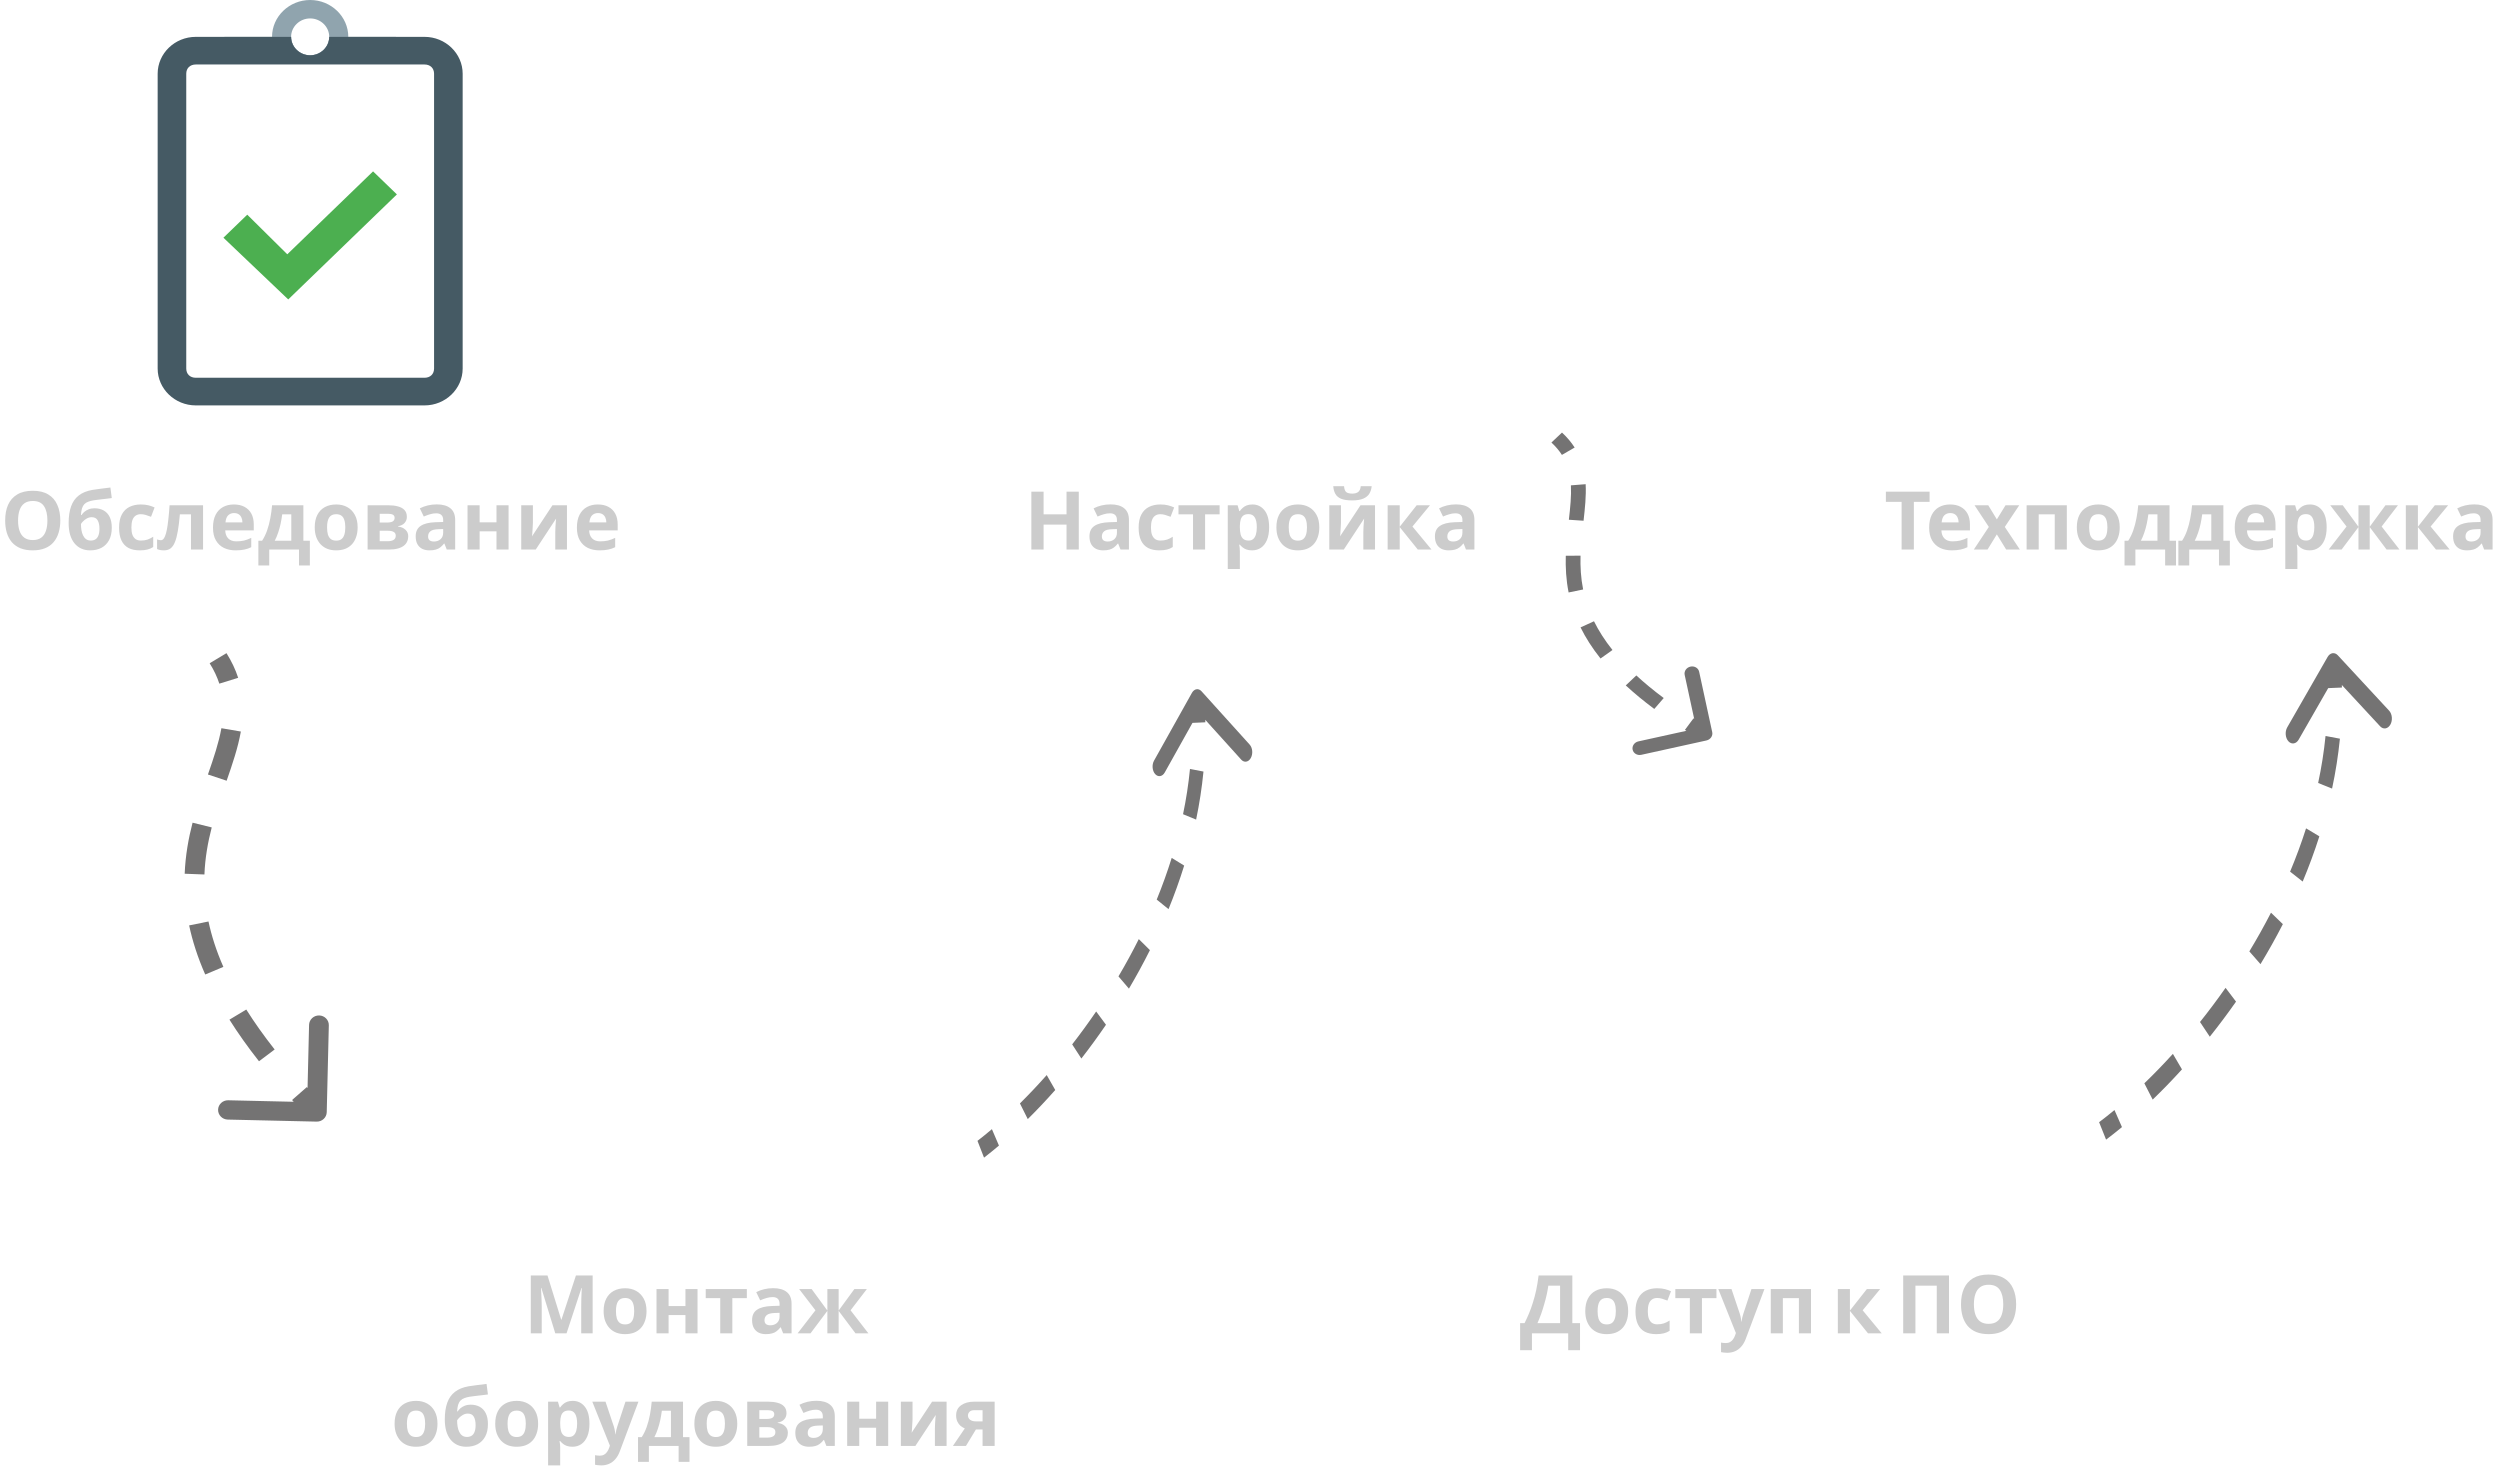 <svg width="555" height="326" viewBox="0 0 555 326" fill="none" xmlns="http://www.w3.org/2000/svg">
<path d="M440.941 174H344.588C343.711 174 343 174.711 343 175.588V262.412C343 263.289 343.711 264 344.588 264H440.941C441.819 264 442.529 263.289 442.529 262.412V175.588C442.529 174.711 441.819 174 440.941 174ZM439.353 260.824H346.176V177.176H404.941V186.706H350.941C350.064 186.706 349.353 187.417 349.353 188.294C349.353 189.171 350.064 189.882 350.941 189.882H434.588C435.466 189.882 436.177 189.171 436.177 188.294C436.177 187.417 435.466 186.706 434.588 186.706H408.118V177.176H439.353V260.824Z" fill="white"/>
<path d="M423.788 183.527C424.665 183.527 425.376 182.815 425.376 181.938C425.376 181.061 424.665 180.35 423.788 180.35C422.911 180.35 422.2 181.061 422.2 181.938C422.2 182.815 422.911 183.527 423.788 183.527Z" fill="white"/>
<path d="M415.106 183.527C415.983 183.527 416.694 182.815 416.694 181.938C416.694 181.061 415.983 180.35 415.106 180.35C414.229 180.35 413.517 181.061 413.517 181.938C413.517 182.815 414.229 183.527 415.106 183.527Z" fill="white"/>
<path d="M432.471 183.527C433.348 183.527 434.059 182.815 434.059 181.938C434.059 181.061 433.348 180.35 432.471 180.35C431.593 180.35 430.882 181.061 430.882 181.938C430.882 182.815 431.593 183.527 432.471 183.527Z" fill="white"/>
<path d="M392.765 213.001C386.275 213.001 380.995 218.281 380.995 224.771C380.995 231.26 386.275 236.54 392.765 236.54C394.632 236.54 396.494 236.088 398.151 235.234C398.931 234.832 399.237 233.874 398.835 233.094C398.433 232.315 397.475 232.009 396.695 232.411C395.469 233.043 394.147 233.363 392.765 233.363C388.027 233.363 384.172 229.509 384.172 224.77C384.172 220.032 388.027 216.178 392.765 216.178C397.503 216.178 401.357 220.032 401.357 224.77C401.357 226.153 401.037 227.475 400.405 228.701C400.003 229.48 400.309 230.438 401.089 230.841C401.868 231.242 402.826 230.937 403.228 230.157C404.083 228.501 404.534 226.638 404.534 224.77C404.534 218.281 399.254 213.001 392.765 213.001Z" fill="white"/>
<path d="M418.83 218.948H412.15C411.758 217.646 411.235 216.387 410.586 215.186L415.314 210.458C415.611 210.16 415.779 209.757 415.779 209.335C415.779 208.914 415.611 208.51 415.314 208.212L409.324 202.222C408.703 201.602 407.698 201.602 407.078 202.222L402.351 206.95C401.149 206.301 399.891 205.778 398.588 205.386V198.706C398.588 197.829 397.877 197.118 397 197.118H388.529C387.652 197.118 386.941 197.829 386.941 198.706V205.386C385.639 205.778 384.38 206.301 383.179 206.95L378.451 202.222C377.831 201.602 376.825 201.602 376.205 202.222L370.216 208.212C369.918 208.51 369.751 208.914 369.751 209.335C369.751 209.757 369.918 210.16 370.216 210.458L374.943 215.186C374.294 216.387 373.771 217.646 373.379 218.948H366.699C365.822 218.948 365.111 219.659 365.111 220.536V229.007C365.111 229.884 365.822 230.595 366.699 230.595H373.379C373.771 231.898 374.294 233.157 374.943 234.358L370.216 239.085C369.918 239.383 369.751 239.786 369.751 240.208C369.751 240.629 369.918 241.033 370.216 241.331L376.205 247.32C376.825 247.94 377.831 247.941 378.451 247.32L383.179 242.593C384.38 243.242 385.638 243.766 386.941 244.158V250.837C386.941 251.714 387.652 252.425 388.529 252.425H397C397.877 252.425 398.588 251.714 398.588 250.837V244.158C399.89 243.766 401.149 243.242 402.351 242.593L407.078 247.32C407.698 247.941 408.704 247.941 409.324 247.32L415.314 241.331C415.611 241.033 415.779 240.629 415.779 240.208C415.779 239.786 415.611 239.383 415.313 239.085L410.586 234.358C411.235 233.156 411.758 231.898 412.15 230.595H418.83C419.707 230.595 420.418 229.884 420.418 229.007V220.536C420.418 219.659 419.707 218.948 418.83 218.948ZM417.242 227.419H410.931C410.193 227.419 409.552 227.927 409.384 228.646C408.961 230.46 408.244 232.185 407.252 233.776C406.86 234.403 406.953 235.217 407.476 235.74L411.945 240.208L408.201 243.951L403.733 239.483C403.21 238.961 402.396 238.868 401.769 239.259C400.178 240.251 398.453 240.968 396.639 241.391C395.92 241.559 395.412 242.199 395.412 242.938V249.249H390.118V242.938C390.118 242.2 389.609 241.559 388.89 241.391C387.077 240.968 385.351 240.251 383.76 239.259C383.133 238.867 382.319 238.961 381.797 239.483L377.328 243.951L373.585 240.208L378.053 235.74C378.576 235.217 378.669 234.403 378.277 233.776C377.285 232.186 376.568 230.46 376.145 228.646C375.978 227.927 375.337 227.419 374.598 227.419H368.287V222.125H374.598C375.337 222.125 375.978 221.616 376.145 220.897C376.568 219.084 377.285 217.358 378.278 215.767C378.669 215.14 378.576 214.326 378.053 213.803L373.585 209.335L377.328 205.592L381.796 210.06C382.319 210.583 383.133 210.676 383.76 210.285C385.351 209.292 387.077 208.575 388.89 208.152C389.609 207.985 390.118 207.344 390.118 206.605V200.294H395.412V206.605C395.412 207.344 395.92 207.985 396.639 208.152C398.453 208.575 400.178 209.292 401.769 210.285C402.396 210.676 403.211 210.582 403.733 210.06L408.201 205.592L411.945 209.335L407.476 213.803C406.953 214.326 406.861 215.14 407.252 215.767C408.244 217.358 408.961 219.084 409.384 220.897C409.552 221.616 410.192 222.125 410.931 222.125H417.242V227.419Z" fill="white"/>
<path d="M349.056 283.148V293.732H350.766V299.744H348.138V296H340.092V299.744H337.464V293.732H338.454C338.79 293.06 339.114 292.352 339.426 291.608C339.738 290.864 340.026 290.066 340.29 289.214C340.566 288.362 340.812 287.438 341.028 286.442C341.244 285.434 341.424 284.336 341.568 283.148H349.056ZM343.728 285.416C343.644 286.04 343.524 286.706 343.368 287.414C343.212 288.11 343.026 288.824 342.81 289.556C342.606 290.288 342.378 291.008 342.126 291.716C341.874 292.424 341.604 293.096 341.316 293.732H346.338V285.416H343.728ZM361.452 291.068C361.452 291.884 361.338 292.61 361.11 293.246C360.894 293.882 360.576 294.422 360.156 294.866C359.748 295.298 359.25 295.628 358.662 295.856C358.074 296.072 357.408 296.18 356.664 296.18C355.98 296.18 355.344 296.072 354.756 295.856C354.18 295.628 353.682 295.298 353.262 294.866C352.842 294.422 352.512 293.882 352.272 293.246C352.044 292.61 351.93 291.884 351.93 291.068C351.93 289.976 352.122 289.058 352.506 288.314C352.89 287.558 353.442 286.982 354.162 286.586C354.882 286.19 355.734 285.992 356.718 285.992C357.642 285.992 358.458 286.19 359.166 286.586C359.874 286.982 360.432 287.558 360.84 288.314C361.248 289.058 361.452 289.976 361.452 291.068ZM354.666 291.068C354.666 291.716 354.732 292.262 354.864 292.706C355.008 293.138 355.23 293.468 355.53 293.696C355.83 293.912 356.22 294.02 356.7 294.02C357.18 294.02 357.564 293.912 357.852 293.696C358.152 293.468 358.368 293.138 358.5 292.706C358.644 292.262 358.716 291.716 358.716 291.068C358.716 290.42 358.644 289.88 358.5 289.448C358.368 289.016 358.152 288.692 357.852 288.476C357.552 288.26 357.162 288.152 356.682 288.152C355.974 288.152 355.458 288.398 355.134 288.89C354.822 289.37 354.666 290.096 354.666 291.068ZM367.665 296.18C366.693 296.18 365.865 296.006 365.181 295.658C364.497 295.298 363.975 294.746 363.615 294.002C363.255 293.258 363.075 292.304 363.075 291.14C363.075 289.94 363.279 288.962 363.687 288.206C364.095 287.45 364.659 286.892 365.379 286.532C366.111 286.172 366.951 285.992 367.899 285.992C368.571 285.992 369.153 286.058 369.645 286.19C370.149 286.322 370.587 286.478 370.959 286.658L370.167 288.728C369.747 288.56 369.351 288.422 368.979 288.314C368.619 288.206 368.259 288.152 367.899 288.152C367.431 288.152 367.041 288.266 366.729 288.494C366.417 288.71 366.183 289.04 366.027 289.484C365.883 289.916 365.811 290.462 365.811 291.122C365.811 291.77 365.889 292.31 366.045 292.742C366.213 293.162 366.453 293.48 366.765 293.696C367.077 293.9 367.455 294.002 367.899 294.002C368.463 294.002 368.961 293.93 369.393 293.786C369.825 293.63 370.245 293.42 370.653 293.156V295.442C370.245 295.706 369.813 295.892 369.357 296C368.913 296.12 368.349 296.18 367.665 296.18ZM381.051 288.188H377.829V296H375.147V288.188H371.925V286.172H381.051V288.188ZM381.46 286.172H384.394L386.248 291.698C386.308 291.878 386.356 292.058 386.392 292.238C386.44 292.418 386.476 292.604 386.5 292.796C386.536 292.988 386.56 293.192 386.572 293.408H386.626C386.662 293.096 386.71 292.802 386.77 292.526C386.842 292.238 386.92 291.962 387.004 291.698L388.822 286.172H391.702L387.544 297.26C387.292 297.932 386.962 298.496 386.554 298.952C386.158 299.408 385.696 299.75 385.168 299.978C384.64 300.206 384.064 300.32 383.44 300.32C383.14 300.32 382.876 300.302 382.648 300.266C382.432 300.242 382.24 300.212 382.072 300.176V298.052C382.204 298.076 382.36 298.1 382.54 298.124C382.732 298.148 382.93 298.16 383.134 298.16C383.506 298.16 383.824 298.082 384.088 297.926C384.364 297.77 384.592 297.554 384.772 297.278C384.952 297.014 385.096 296.726 385.204 296.414L385.366 295.928L381.46 286.172ZM402.04 286.172V296H399.358V288.188H395.794V296H393.112V286.172H402.04ZM414.445 286.172H417.397L413.509 290.888L417.739 296H414.697L410.683 291.014V296H408.001V286.172H410.683V290.942L414.445 286.172ZM422.508 296V283.148H432.678V296H429.96V285.416H425.226V296H422.508ZM447.584 289.556C447.584 290.552 447.458 291.458 447.206 292.274C446.966 293.078 446.594 293.774 446.09 294.362C445.598 294.95 444.962 295.4 444.182 295.712C443.414 296.024 442.508 296.18 441.464 296.18C440.42 296.18 439.508 296.024 438.728 295.712C437.96 295.388 437.324 294.938 436.82 294.362C436.328 293.774 435.956 293.072 435.704 292.256C435.464 291.44 435.344 290.534 435.344 289.538C435.344 288.206 435.56 287.048 435.992 286.064C436.436 285.08 437.108 284.318 438.008 283.778C438.92 283.226 440.078 282.95 441.482 282.95C442.874 282.95 444.02 283.226 444.92 283.778C445.82 284.318 446.486 285.086 446.918 286.082C447.362 287.066 447.584 288.224 447.584 289.556ZM438.206 289.556C438.206 290.456 438.32 291.23 438.548 291.878C438.776 292.526 439.13 293.024 439.61 293.372C440.09 293.72 440.708 293.894 441.464 293.894C442.244 293.894 442.868 293.72 443.336 293.372C443.816 293.024 444.164 292.526 444.38 291.878C444.608 291.23 444.722 290.456 444.722 289.556C444.722 288.2 444.47 287.138 443.966 286.37C443.462 285.602 442.634 285.218 441.482 285.218C440.714 285.218 440.09 285.392 439.61 285.74C439.13 286.088 438.776 286.586 438.548 287.234C438.32 287.882 438.206 288.656 438.206 289.556Z" fill="#CCCCCC"/>
<path fill-rule="evenodd" clip-rule="evenodd" d="M164.955 222.581L158.58 228.955L182.405 252.779L188.779 246.405L164.955 222.581ZM157.065 228.45L164.45 221.066C164.728 220.787 165.181 220.787 165.46 221.066L189.789 245.395L196.053 239.131L165.123 208.201C164.961 208.033 164.879 207.795 164.925 207.551C165.889 203.023 165.709 198.304 164.391 193.857C163.12 189.567 160.792 185.521 157.402 182.136C150.65 175.379 140.927 172.581 131.61 174.689L151.98 195.053C152.259 195.332 152.259 195.784 151.98 196.063L132.063 215.98C131.79 216.259 131.331 216.259 131.058 215.98L110.689 195.61C108.581 204.927 111.38 214.645 118.136 221.402C121.527 224.786 125.567 227.12 129.857 228.386C134.298 229.703 139 229.883 143.516 228.931C143.754 228.873 144.016 228.931 144.201 229.117L175.136 260.052L181.395 253.789L157.065 229.46C156.787 229.181 156.787 228.728 157.065 228.45ZM128.702 189.393C127.86 189.393 127.012 189.718 126.362 190.362C125.718 191.006 125.399 191.854 125.399 192.702C125.399 193.549 125.718 194.397 126.362 195.047C127.013 195.691 127.86 196.011 128.702 196.011C129.537 196.011 130.368 195.703 131.012 195.082L131.047 195.047C131.691 194.397 132.016 193.549 132.016 192.702C132.016 191.86 131.691 191.006 131.047 190.362C130.397 189.718 129.549 189.393 128.702 189.393ZM125.358 189.358C126.281 188.429 127.494 187.97 128.702 187.97C129.915 187.97 131.128 188.429 132.051 189.352C132.98 190.281 133.439 191.494 133.439 192.702C133.439 193.915 132.98 195.128 132.057 196.051L132.005 196.098C131.088 196.991 129.898 197.439 128.702 197.439C127.494 197.439 126.281 196.974 125.358 196.051C124.435 195.128 123.97 193.915 123.97 192.702C123.97 191.494 124.435 190.281 125.358 189.358ZM122.868 186.868L118.456 194.815L126.6 202.954L134.542 198.542L138.954 190.595L130.815 182.45L122.868 186.868ZM140.811 246.927C140.161 246.277 139.261 245.876 138.269 245.876C137.293 245.876 136.405 246.265 135.761 246.892L135.726 246.927C135.076 247.577 134.669 248.477 134.669 249.47C134.669 250.469 135.076 251.368 135.72 252.012C136.371 252.668 137.27 253.069 138.269 253.069C139.261 253.069 140.161 252.663 140.811 252.012C141.461 251.368 141.862 250.468 141.862 249.47C141.862 248.477 141.461 247.578 140.811 246.927ZM138.269 244.448C139.656 244.448 140.91 245.012 141.821 245.917C142.727 246.828 143.29 248.083 143.29 249.47C143.29 250.857 142.727 252.111 141.815 253.023C140.91 253.934 139.656 254.497 138.269 254.497C136.887 254.497 135.627 253.934 134.722 253.023C133.804 252.111 133.241 250.851 133.241 249.47C133.241 248.083 133.804 246.828 134.716 245.917L134.762 245.876C135.668 244.994 136.91 244.448 138.269 244.448ZM139.371 237.094H137.166V239.305C137.386 239.282 137.607 239.265 137.833 239.253H137.85H137.891H137.909H137.926H137.938L137.955 239.247H137.972H137.984H138.002H138.013H138.03H138.048H138.06H138.077H138.089H138.106H138.118H138.136H138.153H138.164H138.182H138.194H138.211H138.222H138.24H138.252H138.269H138.281H138.298H138.309H138.327H138.344H138.356H138.373H138.385H138.402H138.414H138.431H138.449H138.46H138.478H138.489H138.507H138.518H138.53H138.536H138.553H138.565H138.582L138.599 239.253H138.611H138.629H138.64H138.687H138.704C138.931 239.265 139.151 239.282 139.372 239.305V237.094H139.371ZM147.8 241.494L146.245 239.938L144.678 241.505L144.741 241.558L144.77 241.581L144.782 241.593L144.794 241.598L144.805 241.61L144.817 241.622L144.834 241.633L144.846 241.645L144.858 241.651L144.869 241.662L144.875 241.668L144.881 241.674L144.904 241.697L144.916 241.703L144.927 241.715L144.939 241.72V241.726L144.956 241.738L145.003 241.779L145.015 241.79C145.189 241.941 145.351 242.086 145.502 242.243C145.665 242.406 145.828 242.586 145.996 242.777L146.002 242.783L146.007 242.788L146.013 242.8L146.025 242.812L146.036 242.823L146.048 242.835L146.06 242.847L146.066 242.859L146.078 242.87V242.876L146.089 242.882L146.101 242.899L146.106 242.911L146.118 242.923L146.13 242.934L146.142 242.946L146.147 242.958L146.159 242.969L146.234 243.062L147.8 241.494ZM150.651 250.573V248.373H148.439C148.456 248.576 148.474 248.785 148.485 248.994V249.006V249.07V249.087L148.491 249.099V249.116V249.128V249.145V249.163V249.174V249.192V249.203V249.221V249.238V249.25V249.267V249.279V249.297H148.497V249.308V249.326V249.343V249.355V249.372V249.384V249.471V249.564V249.576V249.593V249.605V249.622V249.634L148.491 249.663V249.68V249.709V249.727V249.739V249.756V249.773V249.785V249.803V249.814V249.832V249.843L148.485 249.861V249.866V249.878V249.89V249.907V249.936V249.954L148.48 249.971V249.983C148.474 250.186 148.456 250.378 148.439 250.575H150.651V250.573ZM146.245 259.002L147.8 257.446L146.239 255.885C146.1 256.047 145.96 256.21 145.821 256.367L145.809 256.378L145.798 256.39L145.792 256.396L145.774 256.413L145.769 256.425L145.757 256.436L145.734 256.46L145.728 256.471L145.716 256.483L145.705 256.495L145.693 256.5L145.682 256.512L145.676 256.524L145.664 256.536L145.652 256.547L145.64 256.559L145.635 256.571L145.623 256.576L145.617 256.582L145.611 256.588L145.6 256.6L145.594 256.611L145.582 256.623L145.571 256.635L145.559 256.64V256.646L145.553 256.652L145.541 256.664L145.53 256.675L145.518 256.687L145.507 256.693L145.501 256.704L145.489 256.716L145.413 256.786L145.408 256.791V256.797L145.373 256.826L145.361 256.838L145.349 256.849L145.344 256.861L145.332 256.867L145.32 256.879L145.309 256.89L145.297 256.902L145.285 256.914L145.274 256.919L145.262 256.931L145.256 256.943L145.233 256.96L145.221 256.972L145.209 256.984C145.035 257.141 144.861 257.297 144.675 257.442L146.245 259.002ZM137.166 261.852H139.371V259.64C139.139 259.664 138.907 259.681 138.669 259.693H138.658H138.64H138.623H138.611H138.594H138.582H138.565L138.547 259.699H138.536H138.518H138.507H138.489H138.472H138.46H138.449H138.443H138.431H138.414H138.402H138.385H138.373H138.356H138.269H138.182H138.164H138.153H138.135H138.124H138.106H138.077H138.06H138.031H138.014H138.002H137.984L137.973 259.693H137.956H137.944H137.926H137.909H137.898H137.88H137.874H137.868H137.851L137.834 259.687H137.805H137.787H137.776H137.758H137.741L137.729 259.681H137.712C137.526 259.676 137.346 259.658 137.166 259.641V261.852H137.166ZM128.737 257.446L130.292 259.002L131.86 257.44L131.668 257.278H131.662L131.558 257.185L131.546 257.179L131.511 257.144L131.5 257.139L131.488 257.127L131.477 257.115L131.471 257.109L131.465 257.104L131.453 257.092L131.441 257.086L131.43 257.074L131.418 257.063L131.407 257.057V257.051L131.395 257.04L131.383 257.034C131.261 256.924 131.145 256.813 131.035 256.703C130.924 256.593 130.814 256.477 130.704 256.355L130.698 256.349V256.343L130.658 256.297L130.646 256.285L130.634 256.274L130.623 256.262L130.617 256.256L130.611 256.25L130.605 256.239L130.594 256.227L130.582 256.215L130.57 256.204L130.558 256.192L130.553 256.18L130.541 256.169L130.535 256.163L130.529 256.157L130.518 256.145L130.512 256.134L130.5 256.122L130.477 256.099L130.471 256.081L130.459 256.07L130.436 256.046L130.424 256.035L130.396 256L130.384 255.988L130.378 255.976V255.971L130.302 255.878L128.737 257.446ZM131.796 255.432L132.046 255.693L132.307 255.949L132.318 255.954L132.324 255.966L132.347 255.983L132.353 255.995L132.365 256.001L132.377 256.013L132.382 256.018L132.394 256.03L132.406 256.036L132.411 256.047H132.417L132.423 256.053L132.435 256.065L132.452 256.082L132.464 256.088L132.47 256.1L132.481 256.106L132.493 256.111V256.117L132.499 256.123L132.511 256.128L132.528 256.146L132.54 256.158L132.546 256.163L132.569 256.181L132.574 256.187L132.627 256.227L132.633 256.233L132.801 256.372L132.807 256.378L132.819 256.384L132.883 256.436L132.888 256.442H132.894L132.9 256.448L132.912 256.459L132.923 256.465L132.935 256.471L132.941 256.483L132.953 256.488L132.964 256.494L132.97 256.5L132.976 256.505L132.987 256.511L132.999 256.523L133.005 256.529L133.017 256.534L133.028 256.546L133.04 256.552L133.052 256.558V256.563L133.063 256.569L133.069 256.575L133.081 256.581L133.092 256.592L133.104 256.598L133.116 256.604L133.128 256.616L133.139 256.621L133.145 256.627L133.156 256.639L133.168 256.644L133.18 256.65L133.192 256.662L133.203 256.668L133.215 256.673L133.221 256.679L133.227 256.685L133.238 256.691L133.244 256.696L133.262 256.708L133.267 256.714L133.279 256.72L133.291 256.731L133.302 256.737L133.308 256.743H133.314L133.326 256.754L133.337 256.76L133.349 256.766L133.361 256.778L133.378 256.789C134.713 257.695 136.327 258.217 138.045 258.27H138.063H138.156H138.173H138.272C140.623 258.27 142.765 257.347 144.344 255.843L144.466 255.727L144.472 255.715L144.484 255.704L144.495 255.692L144.507 255.686L144.512 255.674C146.045 254.13 147.009 252.023 147.073 249.695V249.677V249.585V249.567V249.469V249.387V249.37V249.358V249.346C147.067 248.865 147.02 248.389 146.939 247.93L146.933 247.918V247.889L146.927 247.878V247.872V247.866L146.921 247.855C146.701 246.635 146.219 245.503 145.546 244.516L145.54 244.511L145.534 244.499L145.528 244.487L145.522 244.476L145.511 244.464V244.458L145.505 244.452L145.493 244.435L145.482 244.423L145.47 244.4L145.458 244.394L145.447 244.371L145.441 244.359L145.429 244.354L145.423 244.342L145.417 244.33L145.412 244.319L145.4 244.313L145.394 244.301L145.388 244.29L145.383 244.278L145.371 244.272L145.365 244.26L145.359 244.249L145.347 244.237L145.341 244.225L145.336 244.219L145.33 244.208L145.324 244.202L145.318 244.196L145.313 244.191L145.307 244.179L145.295 244.167L145.289 244.155L145.283 244.15L145.277 244.138L145.266 244.126L145.26 244.12V244.115L145.254 244.109L145.242 244.097L145.213 244.062L145.207 244.051L145.202 244.039L145.196 244.033L145.19 244.028C145.074 243.883 144.952 243.738 144.824 243.592L144.818 243.586L144.807 243.575L144.801 243.563L144.789 243.557L144.783 243.552L144.778 243.546L144.772 243.534L144.76 243.528L144.754 243.517L144.743 243.505L144.737 243.499L144.725 243.488L144.713 243.476V243.47L144.708 243.464L144.696 243.459L144.69 243.447L144.679 243.435L144.667 243.429L144.661 243.418L144.649 243.406L144.591 243.348L144.58 243.336L144.568 243.319H144.562L144.551 243.307L144.545 243.295L144.493 243.243L144.44 243.197L144.429 243.185L144.423 243.173L144.4 243.156L144.388 243.144L144.382 243.133L144.37 243.127L144.353 243.104H144.347L144.33 243.086L144.318 243.075L144.312 243.069L144.301 243.057L144.289 243.051L144.277 243.04L144.271 243.034V243.028L144.26 243.022L144.248 243.011L144.242 243.005L144.231 242.993L144.219 242.982L144.213 242.976L144.201 242.964H144.196L144.19 242.958L144.178 242.947L144.172 242.941L144.161 242.929C143.998 242.784 143.83 242.639 143.656 242.505H143.65L143.644 242.5L143.447 242.349L143.435 242.343L143.423 242.331L143.412 242.326L143.406 242.32H143.4L143.388 242.308L143.377 242.302L143.371 242.291L143.359 242.285L143.348 242.279L143.336 242.274L143.324 242.262L143.312 242.256L143.301 242.25L143.289 242.238L143.278 242.233L143.266 242.227L143.26 242.215L143.248 242.21L143.236 242.204L143.225 242.192L143.213 242.187L143.202 242.181L143.19 242.169L143.172 242.163L143.161 242.152C141.831 241.252 140.235 240.729 138.529 240.671H138.517H138.505H138.493H138.487H138.476H138.464H138.447H138.435H138.418H138.406H138.395H138.383H138.377H138.365L138.348 240.666H138.337H138.325H138.307H138.296H138.279H138.267H138.25H138.238H138.226H138.209H138.197H138.18L138.168 240.671H138.156H138.151H138.139H138.127H138.11H138.098H138.087H138.069H138.058H138.046H138.04H138.028H138.017H138C135.683 240.741 133.593 241.705 132.061 243.226L132.055 243.237L132.043 243.243L132.032 243.255L132.02 243.266C130.493 244.805 129.524 246.912 129.466 249.246V249.258V249.356V249.368V249.467V249.554V249.565V249.583V249.595C129.472 250.1 129.524 250.587 129.611 251.069V251.075V251.087L129.623 251.15H129.628C129.855 252.346 130.331 253.461 130.993 254.43L131.004 254.442L131.01 254.454L131.016 254.465L131.022 254.471L131.028 254.477L131.034 254.483L131.039 254.494L131.045 254.506L131.051 254.518L131.063 254.523L131.074 254.547L131.08 254.558L131.092 254.564V254.57L131.098 254.576L131.104 254.587L131.115 254.599L131.121 254.611L131.127 254.616L131.133 254.628L131.144 254.64L131.15 254.652L131.156 254.657L131.162 254.669L131.174 254.681L131.179 254.692L131.185 254.698L131.191 254.71L131.203 254.721L131.209 254.733L131.214 254.739L131.226 254.751L131.232 254.762L131.267 254.809L131.278 254.82L131.29 254.838L131.302 254.849L131.313 254.867L131.325 254.879L131.342 254.908L131.354 254.919L131.366 254.937L131.377 254.948L131.395 254.977L131.406 254.983V254.989L131.586 255.198L131.592 255.209L131.598 255.221L131.61 255.227V255.233L131.616 255.238L131.627 255.25L131.633 255.256L131.644 255.267L131.65 255.279L131.662 255.285L131.668 255.296L131.68 255.308L131.685 255.314L131.697 255.326L131.703 255.337L131.715 255.343L131.72 255.355L131.732 255.367L131.738 255.372L131.749 255.384L131.755 255.39V255.395L131.767 255.401L131.773 255.413L131.785 255.425L131.796 255.432ZM125.886 248.373V250.573H128.098C128.075 250.37 128.063 250.161 128.052 249.952V249.934V249.876L128.046 249.859V249.841V249.83V249.812V249.801V249.783V249.771V249.754V249.737V249.725V249.707L128.04 249.696V249.678V249.661V249.649V249.632V249.62V249.603V249.591V249.573V249.562V249.469V249.382V249.37V249.352V249.341V249.324V249.306V249.277V249.265L128.046 249.236V249.219V249.207V249.201V249.19V249.172V249.161V249.143V249.126V249.114V249.097V249.085V249.073L128.052 249.068V249.05V249.038V249.003V248.992V248.974V248.957C128.063 248.759 128.08 248.562 128.098 248.371H125.886V248.373ZM156.63 207.586C157.298 208.248 158.302 207.243 157.64 206.576L156.63 205.572C155.968 204.904 154.958 205.914 155.62 206.576L156.63 207.586ZM160.665 211.62C161.326 212.282 162.336 211.278 161.675 210.611L160.665 209.6C160.003 208.939 158.993 209.949 159.654 210.611L160.665 211.62ZM164.699 215.655C165.361 216.317 166.371 215.307 165.709 214.645L164.699 213.635C164.037 212.973 163.027 213.983 163.689 214.645L164.699 215.655ZM168.734 219.69C169.396 220.351 170.406 219.341 169.744 218.68L168.734 217.669C168.072 217.008 167.062 218.018 167.723 218.68L168.734 219.69ZM172.768 223.724C173.43 224.386 174.44 223.376 173.778 222.714L172.768 221.704C172.106 221.042 171.096 222.052 171.758 222.714L172.768 223.724ZM176.803 227.759C177.465 228.421 178.475 227.411 177.813 226.749L176.803 225.739C176.141 225.077 175.131 226.087 175.793 226.749L176.803 227.759ZM180.837 231.793C181.499 232.455 182.509 231.445 181.848 230.783L180.837 229.773C180.176 229.111 179.166 230.121 179.827 230.783L180.837 231.793ZM184.872 235.828C185.534 236.49 186.544 235.48 185.882 234.818L184.872 233.808C184.222 233.158 183.212 234.168 183.862 234.818L184.872 235.828ZM188.506 239.462C189.168 240.124 190.178 239.113 189.516 238.452L188.907 237.842C188.256 237.192 187.246 238.202 187.896 238.852L188.506 239.462ZM152.596 201.537C151.934 200.869 150.923 201.879 151.591 202.541L152.596 203.551C153.263 204.219 154.267 203.209 153.606 202.541L152.596 201.537ZM141.99 222.325C142.64 222.975 143.65 221.965 143 221.315L141.995 220.305C141.333 219.643 140.324 220.653 140.985 221.315L141.99 222.325ZM146.024 226.36C146.692 227.021 147.702 226.011 147.034 225.35L146.024 224.34C145.368 223.678 144.358 224.688 145.02 225.35L146.024 226.36ZM150.059 230.394C150.72 231.056 151.731 230.046 151.069 229.384L150.059 228.374C149.397 227.712 148.387 228.722 149.049 229.384L150.059 230.394ZM154.093 234.429C154.761 235.091 155.765 234.08 155.103 233.419L154.093 232.409C153.432 231.747 152.422 232.757 153.083 233.419L154.093 234.429ZM158.128 238.464C158.789 239.125 159.8 238.115 159.138 237.453L158.128 236.443C157.466 235.782 156.456 236.786 157.118 237.453L158.128 238.464ZM162.162 242.492C162.824 243.16 163.834 242.149 163.172 241.488L162.162 240.478C161.5 239.816 160.49 240.826 161.152 241.488L162.162 242.492ZM166.197 246.533C166.859 247.194 167.869 246.184 167.207 245.522L166.197 244.512C165.535 243.85 164.525 244.861 165.187 245.522L166.197 246.533ZM170.232 250.567C170.893 251.229 171.903 250.219 171.242 249.557L170.232 248.547C169.57 247.885 168.56 248.895 169.222 249.557L170.232 250.567ZM173.865 254.201C174.533 254.863 175.543 253.853 174.875 253.191L174.266 252.582C173.604 251.92 172.6 252.93 173.262 253.592L173.865 254.201ZM137.961 216.27C137.293 215.609 136.283 216.619 136.95 217.281L137.955 218.291C138.622 218.952 139.632 217.948 138.965 217.281L137.961 216.27ZM183.148 260.349C183.537 260.349 183.856 260.668 183.856 261.063C183.856 261.452 183.537 261.777 183.148 261.777H142.03C141.636 261.777 141.316 261.452 141.316 261.063C141.316 260.668 141.636 260.349 142.03 260.349H183.148ZM159.068 262.572C159.463 262.572 159.782 262.891 159.782 263.286C159.782 263.681 159.463 264 159.068 264H130.617C130.228 264 129.904 263.681 129.904 263.286C129.904 262.891 130.228 262.572 130.617 262.572H159.068ZM127.709 262.572C128.104 262.572 128.423 262.891 128.423 263.286C128.423 263.681 128.104 264 127.709 264H124.15C123.756 264 123.437 263.681 123.437 263.286C123.437 262.891 123.756 262.572 124.15 262.572H127.709ZM188.941 262.166C189.33 262.166 189.655 262.485 189.655 262.88C189.655 263.274 189.33 263.594 188.941 263.594H175.456C175.067 263.594 174.747 263.274 174.747 262.88C174.747 262.485 175.067 262.166 175.456 262.166H188.941ZM130.292 239.938L128.736 241.494L130.298 243.061C130.431 242.893 130.571 242.73 130.716 242.573L130.728 242.562L130.739 242.55L130.745 242.544L130.757 242.527L130.769 242.521L130.78 242.509L130.798 242.486L130.809 242.475L130.821 242.463L130.832 242.451L130.844 242.44L130.85 242.428L130.856 242.422L130.861 242.416L130.873 242.411L130.885 242.399L130.891 242.387L130.903 242.376L130.914 242.364L130.92 242.358L130.926 242.352L130.931 242.341L130.943 242.335L130.955 242.323L130.967 242.312L130.978 242.3L130.984 242.288L130.996 242.283L131.007 242.271L131.019 242.259L131.025 242.247L131.037 242.241L131.048 242.23L131.06 242.218L131.066 242.206L131.077 242.195L131.089 242.189L131.095 242.177H131.101L131.113 242.166L131.118 242.154L131.13 242.148L131.142 242.137L131.153 242.125L131.159 242.119L131.165 242.113L131.177 242.108L131.182 242.096L131.194 242.084L131.206 242.073L131.218 242.061L131.229 242.055L131.241 242.043L131.252 242.031L131.264 242.02L131.27 242.014L131.282 242.003L131.305 241.979L131.317 241.968L131.328 241.962L131.346 241.944L131.352 241.939L131.363 241.927L131.375 241.921C131.532 241.776 131.694 241.637 131.857 241.503L130.292 239.938Z" fill="white"/>
<path d="M123.271 296L120.175 285.92H120.103C120.115 286.16 120.133 286.52 120.157 287C120.181 287.48 120.205 287.996 120.229 288.548C120.253 289.088 120.265 289.58 120.265 290.024V296H117.835V283.148H121.543L124.585 292.976H124.639L127.861 283.148H131.569V296H129.031V289.916C129.031 289.508 129.037 289.04 129.049 288.512C129.073 287.984 129.091 287.486 129.103 287.018C129.127 286.538 129.145 286.178 129.157 285.938H129.085L125.773 296H123.271ZM143.527 291.068C143.527 291.884 143.413 292.61 143.185 293.246C142.969 293.882 142.651 294.422 142.231 294.866C141.823 295.298 141.325 295.628 140.737 295.856C140.149 296.072 139.483 296.18 138.739 296.18C138.055 296.18 137.419 296.072 136.831 295.856C136.255 295.628 135.757 295.298 135.337 294.866C134.917 294.422 134.587 293.882 134.347 293.246C134.119 292.61 134.005 291.884 134.005 291.068C134.005 289.976 134.197 289.058 134.581 288.314C134.965 287.558 135.517 286.982 136.237 286.586C136.957 286.19 137.809 285.992 138.793 285.992C139.717 285.992 140.533 286.19 141.241 286.586C141.949 286.982 142.507 287.558 142.915 288.314C143.323 289.058 143.527 289.976 143.527 291.068ZM136.741 291.068C136.741 291.716 136.807 292.262 136.939 292.706C137.083 293.138 137.305 293.468 137.605 293.696C137.905 293.912 138.295 294.02 138.775 294.02C139.255 294.02 139.639 293.912 139.927 293.696C140.227 293.468 140.443 293.138 140.575 292.706C140.719 292.262 140.791 291.716 140.791 291.068C140.791 290.42 140.719 289.88 140.575 289.448C140.443 289.016 140.227 288.692 139.927 288.476C139.627 288.26 139.237 288.152 138.757 288.152C138.049 288.152 137.533 288.398 137.209 288.89C136.897 289.37 136.741 290.096 136.741 291.068ZM148.426 286.172V289.952H152.17V286.172H154.852V296H152.17V291.95H148.426V296H145.744V286.172H148.426ZM165.798 288.188H162.576V296H159.894V288.188H156.672V286.172H165.798V288.188ZM171.643 285.974C172.963 285.974 173.971 286.262 174.667 286.838C175.375 287.402 175.729 288.272 175.729 289.448V296H173.857L173.335 294.668H173.263C172.987 295.016 172.699 295.304 172.399 295.532C172.111 295.76 171.775 295.922 171.391 296.018C171.019 296.126 170.557 296.18 170.005 296.18C169.429 296.18 168.907 296.072 168.439 295.856C167.983 295.628 167.623 295.286 167.359 294.83C167.095 294.362 166.963 293.774 166.963 293.066C166.963 292.022 167.329 291.254 168.061 290.762C168.793 290.258 169.891 289.982 171.355 289.934L173.065 289.88V289.448C173.065 288.932 172.927 288.554 172.651 288.314C172.387 288.074 172.015 287.954 171.535 287.954C171.055 287.954 170.587 288.026 170.131 288.17C169.675 288.302 169.219 288.47 168.763 288.674L167.881 286.856C168.409 286.58 168.991 286.364 169.627 286.208C170.275 286.052 170.947 285.974 171.643 285.974ZM172.021 291.482C171.157 291.506 170.557 291.662 170.221 291.95C169.885 292.238 169.717 292.616 169.717 293.084C169.717 293.492 169.837 293.786 170.077 293.966C170.317 294.134 170.629 294.218 171.013 294.218C171.589 294.218 172.075 294.05 172.471 293.714C172.867 293.366 173.065 292.88 173.065 292.256V291.446L172.021 291.482ZM192.442 286.172L188.824 290.888L192.784 296H189.922L186.178 291.014V296H183.676V291.014L179.932 296H177.07L181.03 290.888L177.412 286.172H180.184L183.676 290.942V286.172H186.178V290.942L189.67 286.172H192.442ZM97.121 316.068C97.121 316.884 97.007 317.61 96.779 318.246C96.563 318.882 96.245 319.422 95.825 319.866C95.417 320.298 94.919 320.628 94.331 320.856C93.743 321.072 93.077 321.18 92.333 321.18C91.649 321.18 91.013 321.072 90.425 320.856C89.849 320.628 89.351 320.298 88.931 319.866C88.511 319.422 88.181 318.882 87.941 318.246C87.713 317.61 87.599 316.884 87.599 316.068C87.599 314.976 87.791 314.058 88.175 313.314C88.559 312.558 89.111 311.982 89.831 311.586C90.551 311.19 91.403 310.992 92.387 310.992C93.311 310.992 94.127 311.19 94.835 311.586C95.543 311.982 96.101 312.558 96.509 313.314C96.917 314.058 97.121 314.976 97.121 316.068ZM90.335 316.068C90.335 316.716 90.401 317.262 90.533 317.706C90.677 318.138 90.899 318.468 91.199 318.696C91.499 318.912 91.889 319.02 92.369 319.02C92.849 319.02 93.233 318.912 93.521 318.696C93.821 318.468 94.037 318.138 94.169 317.706C94.313 317.262 94.385 316.716 94.385 316.068C94.385 315.42 94.313 314.88 94.169 314.448C94.037 314.016 93.821 313.692 93.521 313.476C93.221 313.26 92.831 313.152 92.351 313.152C91.643 313.152 91.127 313.398 90.803 313.89C90.491 314.37 90.335 315.096 90.335 316.068ZM98.744 315.114C98.744 313.662 98.924 312.432 99.284 311.424C99.644 310.404 100.214 309.594 100.994 308.994C101.774 308.382 102.794 307.968 104.054 307.752C104.69 307.644 105.332 307.554 105.98 307.482C106.64 307.398 107.318 307.314 108.014 307.23L108.32 309.57C108.02 309.606 107.69 309.648 107.33 309.696C106.97 309.732 106.604 309.774 106.232 309.822C105.872 309.858 105.524 309.9 105.188 309.948C104.852 309.996 104.546 310.038 104.27 310.074C103.826 310.146 103.436 310.248 103.1 310.38C102.764 310.5 102.482 310.674 102.254 310.902C102.026 311.13 101.846 311.442 101.714 311.838C101.594 312.222 101.516 312.72 101.48 313.332H101.606C101.75 313.104 101.948 312.876 102.2 312.648C102.464 312.42 102.788 312.228 103.172 312.072C103.556 311.916 103.994 311.838 104.486 311.838C105.266 311.838 105.944 312 106.52 312.324C107.096 312.648 107.54 313.128 107.852 313.764C108.164 314.4 108.32 315.192 108.32 316.14C108.32 317.256 108.116 318.186 107.708 318.93C107.3 319.674 106.736 320.238 106.016 320.622C105.296 320.994 104.462 321.18 103.514 321.18C102.794 321.18 102.14 321.048 101.552 320.784C100.964 320.52 100.46 320.13 100.04 319.614C99.62 319.098 99.296 318.462 99.068 317.706C98.852 316.95 98.744 316.086 98.744 315.114ZM103.676 319.002C104.06 319.002 104.39 318.918 104.666 318.75C104.954 318.582 105.176 318.306 105.332 317.922C105.5 317.538 105.584 317.022 105.584 316.374C105.584 315.594 105.452 314.976 105.188 314.52C104.936 314.052 104.492 313.818 103.856 313.818C103.472 313.818 103.112 313.914 102.776 314.106C102.452 314.286 102.176 314.496 101.948 314.736C101.72 314.964 101.564 315.162 101.48 315.33C101.48 315.798 101.516 316.254 101.588 316.698C101.66 317.13 101.78 317.52 101.948 317.868C102.116 318.216 102.338 318.492 102.614 318.696C102.902 318.9 103.256 319.002 103.676 319.002ZM119.463 316.068C119.463 316.884 119.349 317.61 119.121 318.246C118.905 318.882 118.587 319.422 118.167 319.866C117.759 320.298 117.261 320.628 116.673 320.856C116.085 321.072 115.419 321.18 114.675 321.18C113.991 321.18 113.355 321.072 112.767 320.856C112.191 320.628 111.693 320.298 111.273 319.866C110.853 319.422 110.523 318.882 110.283 318.246C110.055 317.61 109.941 316.884 109.941 316.068C109.941 314.976 110.133 314.058 110.517 313.314C110.901 312.558 111.453 311.982 112.173 311.586C112.893 311.19 113.745 310.992 114.729 310.992C115.653 310.992 116.469 311.19 117.177 311.586C117.885 311.982 118.443 312.558 118.851 313.314C119.259 314.058 119.463 314.976 119.463 316.068ZM112.677 316.068C112.677 316.716 112.743 317.262 112.875 317.706C113.019 318.138 113.241 318.468 113.541 318.696C113.841 318.912 114.231 319.02 114.711 319.02C115.191 319.02 115.575 318.912 115.863 318.696C116.163 318.468 116.379 318.138 116.511 317.706C116.655 317.262 116.727 316.716 116.727 316.068C116.727 315.42 116.655 314.88 116.511 314.448C116.379 314.016 116.163 313.692 115.863 313.476C115.563 313.26 115.173 313.152 114.693 313.152C113.985 313.152 113.469 313.398 113.145 313.89C112.833 314.37 112.677 315.096 112.677 316.068ZM127.151 310.992C128.255 310.992 129.149 311.424 129.833 312.288C130.517 313.14 130.859 314.4 130.859 316.068C130.859 317.184 130.697 318.126 130.373 318.894C130.049 319.65 129.605 320.22 129.041 320.604C128.477 320.988 127.823 321.18 127.079 321.18C126.611 321.18 126.203 321.12 125.855 321C125.519 320.88 125.231 320.724 124.991 320.532C124.751 320.34 124.541 320.136 124.361 319.92H124.217C124.265 320.148 124.301 320.388 124.325 320.64C124.349 320.88 124.361 321.12 124.361 321.36V325.32H121.679V311.172H123.857L124.235 312.45H124.361C124.541 312.186 124.757 311.946 125.009 311.73C125.261 311.502 125.561 311.322 125.909 311.19C126.269 311.058 126.683 310.992 127.151 310.992ZM126.287 313.134C125.819 313.134 125.447 313.23 125.171 313.422C124.895 313.614 124.691 313.908 124.559 314.304C124.439 314.688 124.373 315.174 124.361 315.762V316.05C124.361 316.686 124.421 317.226 124.541 317.67C124.661 318.102 124.865 318.432 125.153 318.66C125.441 318.888 125.831 319.002 126.323 319.002C126.731 319.002 127.067 318.888 127.331 318.66C127.595 318.432 127.793 318.096 127.925 317.652C128.057 317.208 128.123 316.668 128.123 316.032C128.123 315.072 127.973 314.352 127.673 313.872C127.385 313.38 126.923 313.134 126.287 313.134ZM131.49 311.172H134.424L136.278 316.698C136.338 316.878 136.386 317.058 136.422 317.238C136.47 317.418 136.506 317.604 136.53 317.796C136.566 317.988 136.59 318.192 136.602 318.408H136.656C136.692 318.096 136.74 317.802 136.8 317.526C136.872 317.238 136.95 316.962 137.034 316.698L138.852 311.172H141.732L137.574 322.26C137.322 322.932 136.992 323.496 136.584 323.952C136.188 324.408 135.726 324.75 135.198 324.978C134.67 325.206 134.094 325.32 133.47 325.32C133.17 325.32 132.906 325.302 132.678 325.266C132.462 325.242 132.27 325.212 132.102 325.176V323.052C132.234 323.076 132.39 323.1 132.57 323.124C132.762 323.148 132.96 323.16 133.164 323.16C133.536 323.16 133.854 323.082 134.118 322.926C134.394 322.77 134.622 322.554 134.802 322.278C134.982 322.014 135.126 321.726 135.234 321.414L135.396 320.928L131.49 311.172ZM151.629 311.172V319.038H153.069V324.528H150.657V321H144.051V324.528H141.639V319.038H142.467C142.899 318.378 143.265 317.628 143.565 316.788C143.865 315.936 144.105 315.03 144.285 314.07C144.465 313.11 144.597 312.144 144.681 311.172H151.629ZM146.931 313.188C146.835 313.908 146.715 314.61 146.571 315.294C146.427 315.966 146.247 316.614 146.031 317.238C145.827 317.862 145.575 318.462 145.275 319.038H148.947V313.188H146.931ZM163.672 316.068C163.672 316.884 163.558 317.61 163.33 318.246C163.114 318.882 162.796 319.422 162.376 319.866C161.968 320.298 161.47 320.628 160.882 320.856C160.294 321.072 159.628 321.18 158.884 321.18C158.2 321.18 157.564 321.072 156.976 320.856C156.4 320.628 155.902 320.298 155.482 319.866C155.062 319.422 154.732 318.882 154.492 318.246C154.264 317.61 154.15 316.884 154.15 316.068C154.15 314.976 154.342 314.058 154.726 313.314C155.11 312.558 155.662 311.982 156.382 311.586C157.102 311.19 157.954 310.992 158.938 310.992C159.862 310.992 160.678 311.19 161.386 311.586C162.094 311.982 162.652 312.558 163.06 313.314C163.468 314.058 163.672 314.976 163.672 316.068ZM156.886 316.068C156.886 316.716 156.952 317.262 157.084 317.706C157.228 318.138 157.45 318.468 157.75 318.696C158.05 318.912 158.44 319.02 158.92 319.02C159.4 319.02 159.784 318.912 160.072 318.696C160.372 318.468 160.588 318.138 160.72 317.706C160.864 317.262 160.936 316.716 160.936 316.068C160.936 315.42 160.864 314.88 160.72 314.448C160.588 314.016 160.372 313.692 160.072 313.476C159.772 313.26 159.382 313.152 158.902 313.152C158.194 313.152 157.678 313.398 157.354 313.89C157.042 314.37 156.886 315.096 156.886 316.068ZM174.6 313.746C174.6 314.274 174.432 314.724 174.096 315.096C173.772 315.468 173.286 315.708 172.638 315.816V315.888C173.322 315.972 173.868 316.206 174.276 316.59C174.696 316.974 174.906 317.466 174.906 318.066C174.906 318.486 174.822 318.876 174.654 319.236C174.498 319.596 174.246 319.908 173.898 320.172C173.55 320.436 173.1 320.64 172.548 320.784C172.008 320.928 171.348 321 170.568 321H165.888V311.172H170.568C171.336 311.172 172.02 311.256 172.62 311.424C173.232 311.58 173.712 311.844 174.06 312.216C174.42 312.588 174.6 313.098 174.6 313.746ZM172.134 317.922C172.134 317.538 171.984 317.262 171.684 317.094C171.384 316.914 170.934 316.824 170.334 316.824H168.57V319.146H170.388C170.892 319.146 171.306 319.056 171.63 318.876C171.966 318.684 172.134 318.366 172.134 317.922ZM171.882 313.962C171.882 313.65 171.762 313.422 171.522 313.278C171.282 313.134 170.928 313.062 170.46 313.062H168.57V315.006H170.154C170.718 315.006 171.144 314.928 171.432 314.772C171.732 314.604 171.882 314.334 171.882 313.962ZM181.241 310.974C182.561 310.974 183.569 311.262 184.265 311.838C184.973 312.402 185.327 313.272 185.327 314.448V321H183.455L182.933 319.668H182.861C182.585 320.016 182.297 320.304 181.997 320.532C181.709 320.76 181.373 320.922 180.989 321.018C180.617 321.126 180.155 321.18 179.603 321.18C179.027 321.18 178.505 321.072 178.037 320.856C177.581 320.628 177.221 320.286 176.957 319.83C176.693 319.362 176.561 318.774 176.561 318.066C176.561 317.022 176.927 316.254 177.659 315.762C178.391 315.258 179.489 314.982 180.953 314.934L182.663 314.88V314.448C182.663 313.932 182.525 313.554 182.249 313.314C181.985 313.074 181.613 312.954 181.133 312.954C180.653 312.954 180.185 313.026 179.729 313.17C179.273 313.302 178.817 313.47 178.361 313.674L177.479 311.856C178.007 311.58 178.589 311.364 179.225 311.208C179.873 311.052 180.545 310.974 181.241 310.974ZM181.619 316.482C180.755 316.506 180.155 316.662 179.819 316.95C179.483 317.238 179.315 317.616 179.315 318.084C179.315 318.492 179.435 318.786 179.675 318.966C179.915 319.134 180.227 319.218 180.611 319.218C181.187 319.218 181.673 319.05 182.069 318.714C182.465 318.366 182.663 317.88 182.663 317.256V316.446L181.619 316.482ZM190.754 311.172V314.952H194.498V311.172H197.18V321H194.498V316.95H190.754V321H188.072V311.172H190.754ZM202.582 315.06C202.582 315.264 202.57 315.516 202.546 315.816C202.534 316.116 202.516 316.422 202.492 316.734C202.48 317.046 202.462 317.322 202.438 317.562C202.414 317.802 202.396 317.97 202.384 318.066L206.92 311.172H210.142V321H207.55V317.076C207.55 316.752 207.562 316.398 207.586 316.014C207.61 315.618 207.634 315.252 207.658 314.916C207.694 314.568 207.718 314.304 207.73 314.124L203.212 321H199.99V311.172H202.582V315.06ZM214.439 321H211.541L214.187 317.112C213.851 316.968 213.533 316.776 213.233 316.536C212.945 316.284 212.711 315.966 212.531 315.582C212.351 315.198 212.261 314.742 212.261 314.214C212.261 313.23 212.633 312.48 213.377 311.964C214.121 311.436 215.075 311.172 216.239 311.172H220.811V321H218.129V317.346H216.653L214.439 321ZM214.889 314.232C214.889 314.64 215.051 314.964 215.375 315.204C215.699 315.432 216.119 315.546 216.635 315.546H218.129V313.062H216.293C215.813 313.062 215.459 313.182 215.231 313.422C215.003 313.65 214.889 313.92 214.889 314.232Z" fill="#CCCCCC"/>
<path d="M73.087 8.183C73.087 10.433 71.183 12.274 68.855 12.274C66.528 12.274 64.624 10.433 64.624 8.183H49.812V16.364C49.812 18.614 51.716 20.455 54.044 20.455H83.667C85.995 20.455 87.899 18.614 87.899 16.364V8.183H73.087Z" fill="#90A4AE"/>
<path d="M68.856 0C64.201 0 60.392 3.682 60.392 8.182C60.392 12.682 64.201 16.363 68.856 16.363C73.511 16.363 77.32 12.682 77.32 8.182C77.32 3.682 73.511 0 68.856 0ZM68.856 12.273C66.528 12.273 64.624 10.432 64.624 8.182C64.624 5.932 66.528 4.091 68.856 4.091C71.183 4.091 73.088 5.932 73.088 8.182C73.088 10.432 71.183 12.273 68.856 12.273Z" fill="#90A4AE"/>
<path d="M94.247 8.183H73.087C73.087 10.433 71.183 12.274 68.856 12.274C66.528 12.274 64.624 10.433 64.624 8.183H43.464C38.809 8.183 35 11.864 35 16.364V81.818C35 86.318 38.809 90 43.464 90H94.247C98.902 90 102.711 86.318 102.711 81.818V16.364C102.711 11.864 98.902 8.183 94.247 8.183Z" fill="#455A64"/>
<path d="M94.247 83.862H43.464C42.194 83.862 41.348 83.044 41.348 81.817V16.363C41.348 15.136 42.194 14.317 43.464 14.317H94.247C95.517 14.317 96.363 15.136 96.363 16.363V81.817C96.363 83.044 95.517 83.862 94.247 83.862Z" fill="white"/>
<path d="M82.821 38.044L63.777 56.453L54.89 47.658L49.6 52.772L63.989 66.476L88.111 43.158L82.821 38.044Z" fill="#4CAF50"/>
<path d="M13.386 115.556C13.386 116.552 13.261 117.458 13.008 118.274C12.768 119.078 12.396 119.774 11.893 120.362C11.4 120.95 10.764 121.4 9.985 121.712C9.217 122.024 8.311 122.18 7.267 122.18C6.223 122.18 5.311 122.024 4.531 121.712C3.763 121.388 3.127 120.938 2.623 120.362C2.131 119.774 1.759 119.072 1.507 118.256C1.267 117.44 1.147 116.534 1.147 115.538C1.147 114.206 1.363 113.048 1.795 112.064C2.239 111.08 2.911 110.318 3.811 109.778C4.723 109.226 5.881 108.95 7.285 108.95C8.677 108.95 9.823 109.226 10.723 109.778C11.623 110.318 12.289 111.086 12.72 112.082C13.165 113.066 13.386 114.224 13.386 115.556ZM4.009 115.556C4.009 116.456 4.123 117.23 4.351 117.878C4.579 118.526 4.933 119.024 5.413 119.372C5.893 119.72 6.511 119.894 7.267 119.894C8.047 119.894 8.671 119.72 9.139 119.372C9.619 119.024 9.967 118.526 10.182 117.878C10.411 117.23 10.524 116.456 10.524 115.556C10.524 114.2 10.273 113.138 9.769 112.37C9.265 111.602 8.437 111.218 7.285 111.218C6.517 111.218 5.893 111.392 5.413 111.74C4.933 112.088 4.579 112.586 4.351 113.234C4.123 113.882 4.009 114.656 4.009 115.556ZM15.239 116.114C15.239 114.662 15.419 113.432 15.779 112.424C16.139 111.404 16.709 110.594 17.489 109.994C18.269 109.382 19.289 108.968 20.549 108.752C21.185 108.644 21.827 108.554 22.475 108.482C23.135 108.398 23.813 108.314 24.509 108.23L24.815 110.57C24.515 110.606 24.185 110.648 23.825 110.696C23.465 110.732 23.099 110.774 22.727 110.822C22.367 110.858 22.019 110.9 21.683 110.948C21.347 110.996 21.041 111.038 20.765 111.074C20.321 111.146 19.931 111.248 19.595 111.38C19.259 111.5 18.977 111.674 18.749 111.902C18.521 112.13 18.341 112.442 18.209 112.838C18.089 113.222 18.011 113.72 17.975 114.332H18.101C18.245 114.104 18.443 113.876 18.695 113.648C18.959 113.42 19.283 113.228 19.667 113.072C20.051 112.916 20.489 112.838 20.981 112.838C21.761 112.838 22.439 113 23.015 113.324C23.591 113.648 24.035 114.128 24.347 114.764C24.659 115.4 24.815 116.192 24.815 117.14C24.815 118.256 24.611 119.186 24.203 119.93C23.795 120.674 23.231 121.238 22.511 121.622C21.791 121.994 20.957 122.18 20.009 122.18C19.289 122.18 18.635 122.048 18.047 121.784C17.459 121.52 16.955 121.13 16.535 120.614C16.115 120.098 15.791 119.462 15.563 118.706C15.347 117.95 15.239 117.086 15.239 116.114ZM20.171 120.002C20.555 120.002 20.885 119.918 21.161 119.75C21.449 119.582 21.671 119.306 21.827 118.922C21.995 118.538 22.079 118.022 22.079 117.374C22.079 116.594 21.947 115.976 21.683 115.52C21.431 115.052 20.987 114.818 20.351 114.818C19.967 114.818 19.607 114.914 19.271 115.106C18.947 115.286 18.671 115.496 18.443 115.736C18.215 115.964 18.059 116.162 17.975 116.33C17.975 116.798 18.011 117.254 18.083 117.698C18.155 118.13 18.275 118.52 18.443 118.868C18.611 119.216 18.833 119.492 19.109 119.696C19.397 119.9 19.751 120.002 20.171 120.002ZM31.026 122.18C30.054 122.18 29.226 122.006 28.542 121.658C27.858 121.298 27.336 120.746 26.976 120.002C26.616 119.258 26.436 118.304 26.436 117.14C26.436 115.94 26.64 114.962 27.048 114.206C27.456 113.45 28.02 112.892 28.74 112.532C29.472 112.172 30.312 111.992 31.26 111.992C31.932 111.992 32.514 112.058 33.006 112.19C33.51 112.322 33.948 112.478 34.32 112.658L33.528 114.728C33.108 114.56 32.712 114.422 32.34 114.314C31.98 114.206 31.62 114.152 31.26 114.152C30.792 114.152 30.402 114.266 30.09 114.494C29.778 114.71 29.544 115.04 29.388 115.484C29.244 115.916 29.172 116.462 29.172 117.122C29.172 117.77 29.25 118.31 29.406 118.742C29.574 119.162 29.814 119.48 30.126 119.696C30.438 119.9 30.816 120.002 31.26 120.002C31.824 120.002 32.322 119.93 32.754 119.786C33.186 119.63 33.606 119.42 34.014 119.156V121.442C33.606 121.706 33.174 121.892 32.718 122C32.274 122.12 31.71 122.18 31.026 122.18ZM45.078 122H42.396V114.188H39.93C39.81 115.628 39.66 116.858 39.48 117.878C39.312 118.886 39.096 119.708 38.832 120.344C38.58 120.98 38.256 121.448 37.86 121.748C37.464 122.036 36.978 122.18 36.402 122.18C36.09 122.18 35.808 122.156 35.556 122.108C35.304 122.06 35.076 121.988 34.872 121.892V119.75C35.004 119.798 35.142 119.84 35.286 119.876C35.43 119.912 35.58 119.93 35.736 119.93C35.904 119.93 36.06 119.864 36.204 119.732C36.36 119.6 36.504 119.366 36.636 119.03C36.78 118.694 36.912 118.232 37.032 117.644C37.152 117.056 37.26 116.318 37.356 115.43C37.464 114.53 37.56 113.444 37.644 112.172H45.078V122ZM51.928 111.992C52.84 111.992 53.62 112.166 54.268 112.514C54.928 112.862 55.438 113.366 55.798 114.026C56.158 114.686 56.338 115.496 56.338 116.456V117.752H50.002C50.026 118.508 50.248 119.102 50.668 119.534C51.1 119.966 51.694 120.182 52.45 120.182C53.086 120.182 53.662 120.122 54.178 120.002C54.694 119.87 55.228 119.672 55.78 119.408V121.478C55.3 121.718 54.79 121.892 54.25 122C53.722 122.12 53.08 122.18 52.324 122.18C51.34 122.18 50.47 122 49.714 121.64C48.958 121.268 48.364 120.71 47.932 119.966C47.5 119.222 47.284 118.286 47.284 117.158C47.284 116.006 47.476 115.052 47.86 114.296C48.256 113.528 48.802 112.952 49.498 112.568C50.194 112.184 51.004 111.992 51.928 111.992ZM51.946 113.9C51.43 113.9 50.998 114.068 50.65 114.404C50.314 114.74 50.116 115.262 50.056 115.97H53.818C53.818 115.574 53.746 115.22 53.602 114.908C53.47 114.596 53.266 114.35 52.99 114.17C52.714 113.99 52.366 113.9 51.946 113.9ZM67.35 112.172V120.038H68.79V125.528H66.378V122H59.772V125.528H57.36V120.038H58.188C58.62 119.378 58.986 118.628 59.286 117.788C59.586 116.936 59.826 116.03 60.006 115.07C60.186 114.11 60.318 113.144 60.402 112.172H67.35ZM62.652 114.188C62.556 114.908 62.436 115.61 62.292 116.294C62.148 116.966 61.968 117.614 61.752 118.238C61.548 118.862 61.296 119.462 60.996 120.038H64.668V114.188H62.652ZM79.394 117.068C79.394 117.884 79.279 118.61 79.052 119.246C78.835 119.882 78.517 120.422 78.097 120.866C77.689 121.298 77.192 121.628 76.603 121.856C76.016 122.072 75.35 122.18 74.606 122.18C73.921 122.18 73.285 122.072 72.698 121.856C72.121 121.628 71.624 121.298 71.204 120.866C70.784 120.422 70.454 119.882 70.213 119.246C69.986 118.61 69.871 117.884 69.871 117.068C69.871 115.976 70.064 115.058 70.448 114.314C70.832 113.558 71.383 112.982 72.103 112.586C72.823 112.19 73.675 111.992 74.659 111.992C75.584 111.992 76.4 112.19 77.108 112.586C77.816 112.982 78.374 113.558 78.781 114.314C79.189 115.058 79.394 115.976 79.394 117.068ZM72.608 117.068C72.608 117.716 72.674 118.262 72.805 118.706C72.95 119.138 73.171 119.468 73.472 119.696C73.772 119.912 74.162 120.02 74.641 120.02C75.121 120.02 75.505 119.912 75.793 119.696C76.094 119.468 76.309 119.138 76.442 118.706C76.585 118.262 76.657 117.716 76.657 117.068C76.657 116.42 76.585 115.88 76.442 115.448C76.309 115.016 76.094 114.692 75.793 114.476C75.493 114.26 75.103 114.152 74.624 114.152C73.915 114.152 73.4 114.398 73.076 114.89C72.763 115.37 72.608 116.096 72.608 117.068ZM90.322 114.746C90.322 115.274 90.154 115.724 89.818 116.096C89.494 116.468 89.008 116.708 88.36 116.816V116.888C89.044 116.972 89.59 117.206 89.998 117.59C90.418 117.974 90.628 118.466 90.628 119.066C90.628 119.486 90.544 119.876 90.376 120.236C90.22 120.596 89.968 120.908 89.62 121.172C89.272 121.436 88.822 121.64 88.27 121.784C87.73 121.928 87.07 122 86.29 122H81.61V112.172H86.29C87.058 112.172 87.742 112.256 88.342 112.424C88.954 112.58 89.434 112.844 89.782 113.216C90.142 113.588 90.322 114.098 90.322 114.746ZM87.856 118.922C87.856 118.538 87.706 118.262 87.406 118.094C87.106 117.914 86.656 117.824 86.056 117.824H84.292V120.146H86.11C86.614 120.146 87.028 120.056 87.352 119.876C87.688 119.684 87.856 119.366 87.856 118.922ZM87.604 114.962C87.604 114.65 87.484 114.422 87.244 114.278C87.004 114.134 86.65 114.062 86.182 114.062H84.292V116.006H85.876C86.44 116.006 86.866 115.928 87.154 115.772C87.454 115.604 87.604 115.334 87.604 114.962ZM96.962 111.974C98.282 111.974 99.29 112.262 99.986 112.838C100.694 113.402 101.048 114.272 101.048 115.448V122H99.176L98.654 120.668H98.582C98.306 121.016 98.018 121.304 97.718 121.532C97.43 121.76 97.094 121.922 96.71 122.018C96.338 122.126 95.876 122.18 95.324 122.18C94.748 122.18 94.226 122.072 93.758 121.856C93.302 121.628 92.942 121.286 92.678 120.83C92.414 120.362 92.282 119.774 92.282 119.066C92.282 118.022 92.648 117.254 93.38 116.762C94.112 116.258 95.21 115.982 96.674 115.934L98.384 115.88V115.448C98.384 114.932 98.246 114.554 97.97 114.314C97.706 114.074 97.334 113.954 96.854 113.954C96.374 113.954 95.906 114.026 95.45 114.17C94.994 114.302 94.538 114.47 94.082 114.674L93.2 112.856C93.728 112.58 94.31 112.364 94.946 112.208C95.594 112.052 96.266 111.974 96.962 111.974ZM97.34 117.482C96.476 117.506 95.876 117.662 95.54 117.95C95.204 118.238 95.036 118.616 95.036 119.084C95.036 119.492 95.156 119.786 95.396 119.966C95.636 120.134 95.948 120.218 96.332 120.218C96.908 120.218 97.394 120.05 97.79 119.714C98.186 119.366 98.384 118.88 98.384 118.256V117.446L97.34 117.482ZM106.476 112.172V115.952H110.22V112.172H112.902V122H110.22V117.95H106.476V122H103.794V112.172H106.476ZM118.304 116.06C118.304 116.264 118.292 116.516 118.268 116.816C118.256 117.116 118.238 117.422 118.214 117.734C118.202 118.046 118.184 118.322 118.16 118.562C118.136 118.802 118.118 118.97 118.106 119.066L122.642 112.172H125.864V122H123.272V118.076C123.272 117.752 123.284 117.398 123.308 117.014C123.332 116.618 123.356 116.252 123.38 115.916C123.416 115.568 123.44 115.304 123.452 115.124L118.934 122H115.712V112.172H118.304V116.06ZM132.717 111.992C133.629 111.992 134.409 112.166 135.057 112.514C135.717 112.862 136.227 113.366 136.587 114.026C136.947 114.686 137.127 115.496 137.127 116.456V117.752H130.791C130.815 118.508 131.037 119.102 131.457 119.534C131.889 119.966 132.483 120.182 133.239 120.182C133.875 120.182 134.451 120.122 134.967 120.002C135.483 119.87 136.017 119.672 136.569 119.408V121.478C136.089 121.718 135.579 121.892 135.039 122C134.511 122.12 133.869 122.18 133.113 122.18C132.129 122.18 131.259 122 130.503 121.64C129.747 121.268 129.153 120.71 128.721 119.966C128.289 119.222 128.073 118.286 128.073 117.158C128.073 116.006 128.265 115.052 128.649 114.296C129.045 113.528 129.591 112.952 130.287 112.568C130.983 112.184 131.793 111.992 132.717 111.992ZM132.735 113.9C132.219 113.9 131.787 114.068 131.439 114.404C131.103 114.74 130.905 115.262 130.845 115.97H134.607C134.607 115.574 134.535 115.22 134.391 114.908C134.259 114.596 134.055 114.35 133.779 114.17C133.503 113.99 133.155 113.9 132.735 113.9Z" fill="#CCCCCC"/>
<path d="M299 0C297.408 1.89574e-05 295.882 0.632 294.756 1.757C293.631 2.882 292.998 4.407 292.998 5.998V9H239.002C237.41 9 235.883 9.632 234.758 10.757C233.632 11.882 233 13.408 233 14.998C233 15.786 233.155 16.566 233.457 17.294C233.758 18.021 234.201 18.683 234.758 19.24C235.315 19.797 235.977 20.238 236.705 20.54C237.433 20.841 238.214 20.997 239.002 20.997H292.998V24.002C292.998 25.593 293.631 27.119 294.756 28.243C295.882 29.368 297.408 30 299 30C300.592 30 302.118 29.368 303.244 28.243C304.369 27.119 305.002 25.593 305.002 24.002V20.997H316.998C317.786 20.997 318.567 20.841 319.295 20.54C320.023 20.238 320.685 19.797 321.242 19.24C321.799 18.683 322.241 18.021 322.543 17.294C322.845 16.566 323 15.786 323 14.998C323 14.21 322.845 13.431 322.543 12.703C322.241 11.975 321.799 11.314 321.242 10.757C320.685 10.2 320.023 9.758 319.295 9.457C318.567 9.155 317.786 9 316.998 9H305.002V5.998C305.002 4.407 304.369 2.882 303.244 1.757C302.118 0.632 300.592 1.89574e-05 299 0ZM255.5 30C254.712 30 253.931 30.155 253.203 30.456C252.475 30.758 251.813 31.2 251.256 31.757C250.699 32.314 250.256 32.975 249.955 33.703C249.653 34.431 249.498 35.211 249.498 35.998V39H239.004C238.215 39 237.435 39.155 236.707 39.457C235.979 39.758 235.317 40.2 234.76 40.757C234.202 41.314 233.76 41.975 233.459 42.703C233.157 43.431 233.002 44.211 233.002 44.998C233.002 45.786 233.157 46.566 233.459 47.294C233.76 48.021 234.202 48.683 234.76 49.24C235.317 49.797 235.979 50.238 236.707 50.54C237.435 50.841 238.215 50.996 239.004 50.996H249.498V54.002C249.498 54.79 249.653 55.57 249.955 56.297C250.256 57.025 250.699 57.687 251.256 58.243C251.813 58.8 252.475 59.242 253.203 59.544C253.931 59.845 254.712 60 255.5 60C257.092 60 258.618 59.368 259.744 58.243C260.869 57.118 261.502 55.593 261.502 54.002V50.996H317C317.788 50.996 318.569 50.841 319.297 50.54C320.025 50.238 320.687 49.797 321.244 49.24C321.801 48.683 322.243 48.021 322.545 47.294C322.846 46.566 323.002 45.786 323.002 44.998C323.002 44.211 322.846 43.431 322.545 42.703C322.243 41.975 321.801 41.314 321.244 40.757C320.687 40.2 320.025 39.758 319.297 39.457C318.569 39.155 317.788 39 317 39H261.502V35.998C261.502 34.407 260.869 32.882 259.744 31.757C258.618 30.632 257.092 30 255.5 30ZM275 60C273.408 60 271.882 60.632 270.756 61.757C269.631 62.882 268.998 64.407 268.998 65.998V69H239.004C238.215 69 237.435 69.155 236.707 69.457C235.979 69.758 235.317 70.2 234.76 70.757C234.202 71.314 233.76 71.975 233.459 72.703C233.157 73.431 233.002 74.21 233.002 74.998C233.002 76.589 233.634 78.115 234.76 79.239C235.885 80.364 237.412 80.996 239.004 80.996H268.998V84.002C268.998 85.593 269.631 87.118 270.756 88.243C271.882 89.368 273.408 90 275 90C276.592 90 278.118 89.368 279.244 88.243C280.369 87.118 281.002 85.593 281.002 84.002V80.996H317C318.592 80.996 320.118 80.364 321.244 79.239C322.369 78.115 323.002 76.589 323.002 74.998C323.002 74.21 322.846 73.431 322.545 72.703C322.243 71.975 321.801 71.314 321.244 70.757C320.687 70.2 320.025 69.758 319.297 69.457C318.569 69.155 317.788 69 317 69H281.002V65.998C281.002 64.407 280.369 62.882 279.244 61.757C278.118 60.632 276.592 60 275 60Z" fill="white"/>
<path d="M239.49 122H236.772V116.456H231.678V122H228.96V109.148H231.678V114.188H236.772V109.148H239.49V122ZM246.54 111.974C247.86 111.974 248.868 112.262 249.564 112.838C250.272 113.402 250.626 114.272 250.626 115.448V122H248.754L248.232 120.668H248.16C247.884 121.016 247.596 121.304 247.296 121.532C247.008 121.76 246.672 121.922 246.288 122.018C245.916 122.126 245.454 122.18 244.902 122.18C244.326 122.18 243.804 122.072 243.336 121.856C242.88 121.628 242.52 121.286 242.256 120.83C241.992 120.362 241.86 119.774 241.86 119.066C241.86 118.022 242.226 117.254 242.958 116.762C243.69 116.258 244.788 115.982 246.252 115.934L247.962 115.88V115.448C247.962 114.932 247.824 114.554 247.548 114.314C247.284 114.074 246.912 113.954 246.432 113.954C245.952 113.954 245.484 114.026 245.028 114.17C244.572 114.302 244.116 114.47 243.66 114.674L242.778 112.856C243.306 112.58 243.888 112.364 244.524 112.208C245.172 112.052 245.844 111.974 246.54 111.974ZM246.918 117.482C246.054 117.506 245.454 117.662 245.118 117.95C244.782 118.238 244.614 118.616 244.614 119.084C244.614 119.492 244.734 119.786 244.974 119.966C245.214 120.134 245.526 120.218 245.91 120.218C246.486 120.218 246.972 120.05 247.368 119.714C247.764 119.366 247.962 118.88 247.962 118.256V117.446L246.918 117.482ZM257.367 122.18C256.395 122.18 255.567 122.006 254.883 121.658C254.199 121.298 253.677 120.746 253.317 120.002C252.957 119.258 252.777 118.304 252.777 117.14C252.777 115.94 252.981 114.962 253.389 114.206C253.797 113.45 254.361 112.892 255.081 112.532C255.813 112.172 256.653 111.992 257.601 111.992C258.273 111.992 258.855 112.058 259.347 112.19C259.851 112.322 260.289 112.478 260.661 112.658L259.869 114.728C259.449 114.56 259.053 114.422 258.681 114.314C258.321 114.206 257.961 114.152 257.601 114.152C257.133 114.152 256.743 114.266 256.431 114.494C256.119 114.71 255.885 115.04 255.729 115.484C255.585 115.916 255.513 116.462 255.513 117.122C255.513 117.77 255.591 118.31 255.747 118.742C255.915 119.162 256.155 119.48 256.467 119.696C256.779 119.9 257.157 120.002 257.601 120.002C258.165 120.002 258.663 119.93 259.095 119.786C259.527 119.63 259.947 119.42 260.355 119.156V121.442C259.947 121.706 259.515 121.892 259.059 122C258.615 122.12 258.051 122.18 257.367 122.18ZM270.753 114.188H267.531V122H264.849V114.188H261.627V112.172H270.753V114.188ZM278.038 111.992C279.142 111.992 280.036 112.424 280.72 113.288C281.404 114.14 281.746 115.4 281.746 117.068C281.746 118.184 281.584 119.126 281.26 119.894C280.936 120.65 280.492 121.22 279.928 121.604C279.364 121.988 278.71 122.18 277.966 122.18C277.498 122.18 277.09 122.12 276.742 122C276.406 121.88 276.118 121.724 275.878 121.532C275.638 121.34 275.428 121.136 275.248 120.92H275.104C275.152 121.148 275.188 121.388 275.212 121.64C275.236 121.88 275.248 122.12 275.248 122.36V126.32H272.566V112.172H274.744L275.122 113.45H275.248C275.428 113.186 275.644 112.946 275.896 112.73C276.148 112.502 276.448 112.322 276.796 112.19C277.156 112.058 277.57 111.992 278.038 111.992ZM277.174 114.134C276.706 114.134 276.334 114.23 276.058 114.422C275.782 114.614 275.578 114.908 275.446 115.304C275.326 115.688 275.26 116.174 275.248 116.762V117.05C275.248 117.686 275.308 118.226 275.428 118.67C275.548 119.102 275.752 119.432 276.04 119.66C276.328 119.888 276.718 120.002 277.21 120.002C277.618 120.002 277.954 119.888 278.218 119.66C278.482 119.432 278.68 119.096 278.812 118.652C278.944 118.208 279.01 117.668 279.01 117.032C279.01 116.072 278.86 115.352 278.56 114.872C278.272 114.38 277.81 114.134 277.174 114.134ZM292.885 117.068C292.885 117.884 292.771 118.61 292.543 119.246C292.327 119.882 292.009 120.422 291.589 120.866C291.181 121.298 290.683 121.628 290.095 121.856C289.507 122.072 288.841 122.18 288.097 122.18C287.413 122.18 286.777 122.072 286.189 121.856C285.613 121.628 285.115 121.298 284.695 120.866C284.275 120.422 283.945 119.882 283.705 119.246C283.477 118.61 283.363 117.884 283.363 117.068C283.363 115.976 283.555 115.058 283.939 114.314C284.323 113.558 284.875 112.982 285.595 112.586C286.315 112.19 287.167 111.992 288.151 111.992C289.075 111.992 289.891 112.19 290.599 112.586C291.307 112.982 291.865 113.558 292.273 114.314C292.681 115.058 292.885 115.976 292.885 117.068ZM286.099 117.068C286.099 117.716 286.165 118.262 286.297 118.706C286.441 119.138 286.663 119.468 286.963 119.696C287.263 119.912 287.653 120.02 288.133 120.02C288.613 120.02 288.997 119.912 289.285 119.696C289.585 119.468 289.801 119.138 289.933 118.706C290.077 118.262 290.149 117.716 290.149 117.068C290.149 116.42 290.077 115.88 289.933 115.448C289.801 115.016 289.585 114.692 289.285 114.476C288.985 114.26 288.595 114.152 288.115 114.152C287.407 114.152 286.891 114.398 286.567 114.89C286.255 115.37 286.099 116.096 286.099 117.068ZM304.515 107.942C304.455 108.566 304.281 109.118 303.993 109.598C303.705 110.066 303.255 110.432 302.643 110.696C302.031 110.96 301.209 111.092 300.177 111.092C299.121 111.092 298.293 110.966 297.693 110.714C297.105 110.45 296.685 110.084 296.433 109.616C296.181 109.148 296.031 108.59 295.983 107.942H298.377C298.437 108.602 298.605 109.04 298.881 109.256C299.157 109.472 299.607 109.58 300.231 109.58C300.747 109.58 301.167 109.466 301.491 109.238C301.827 108.998 302.025 108.566 302.085 107.942H304.515ZM297.693 116.06C297.693 116.264 297.681 116.516 297.657 116.816C297.645 117.116 297.627 117.422 297.603 117.734C297.591 118.046 297.573 118.322 297.549 118.562C297.525 118.802 297.507 118.97 297.495 119.066L302.031 112.172H305.253V122H302.661V118.076C302.661 117.752 302.673 117.398 302.697 117.014C302.721 116.618 302.745 116.252 302.769 115.916C302.805 115.568 302.829 115.304 302.841 115.124L298.323 122H295.101V112.172H297.693V116.06ZM314.5 112.172H317.452L313.564 116.888L317.794 122H314.752L310.738 117.014V122H308.056V112.172H310.738V116.942L314.5 112.172ZM323.233 111.974C324.553 111.974 325.561 112.262 326.257 112.838C326.965 113.402 327.319 114.272 327.319 115.448V122H325.447L324.925 120.668H324.853C324.577 121.016 324.289 121.304 323.989 121.532C323.701 121.76 323.365 121.922 322.981 122.018C322.609 122.126 322.147 122.18 321.595 122.18C321.019 122.18 320.497 122.072 320.029 121.856C319.573 121.628 319.213 121.286 318.949 120.83C318.685 120.362 318.553 119.774 318.553 119.066C318.553 118.022 318.919 117.254 319.651 116.762C320.383 116.258 321.481 115.982 322.945 115.934L324.655 115.88V115.448C324.655 114.932 324.517 114.554 324.241 114.314C323.977 114.074 323.605 113.954 323.125 113.954C322.645 113.954 322.177 114.026 321.721 114.17C321.265 114.302 320.809 114.47 320.353 114.674L319.471 112.856C319.999 112.58 320.581 112.364 321.217 112.208C321.865 112.052 322.537 111.974 323.233 111.974ZM323.611 117.482C322.747 117.506 322.147 117.662 321.811 117.95C321.475 118.238 321.307 118.616 321.307 119.084C321.307 119.492 321.427 119.786 321.667 119.966C321.907 120.134 322.219 120.218 322.603 120.218C323.179 120.218 323.665 120.05 324.061 119.714C324.457 119.366 324.655 118.88 324.655 118.256V117.446L323.611 117.482Z" fill="#CCCCCC"/>
<path fill-rule="evenodd" clip-rule="evenodd" d="M523.1 36.81C521.705 22.5 513.245 0 487.1 0C460.955 0 452.495 22.5 451.1 36.81C446.207 38.667 442.979 43.366 443 48.6V54.9C443 61.859 448.641 67.5 455.6 67.5C462.559 67.5 468.2 61.859 468.2 54.9V48.6C468.178 43.479 465.068 38.877 460.325 36.945C461.225 28.665 465.635 9 487.1 9C508.565 9 512.93 28.665 513.83 36.945C509.097 38.881 506.003 43.486 506 48.6V54.9C506.02 59.737 508.797 64.14 513.155 66.24C511.265 69.795 506.45 74.61 494.615 76.05C492.249 72.458 487.672 71.041 483.691 72.67C479.71 74.299 477.438 78.517 478.268 82.737C479.098 86.958 482.799 90 487.1 90C490.499 89.981 493.598 88.049 495.11 85.005C514.415 82.8 520.58 72.855 522.515 67.005C527.75 65.309 531.271 60.402 531.2 54.9V48.6C531.222 43.366 527.994 38.667 523.1 36.81ZM459.2 54.9C459.2 56.888 457.588 58.5 455.6 58.5C453.612 58.5 452 56.888 452 54.9V48.6C452 47.314 452.686 46.125 453.8 45.482C454.914 44.839 456.286 44.839 457.4 45.482C458.514 46.125 459.2 47.314 459.2 48.6V54.9ZM515 48.6C515 46.612 516.612 45 518.6 45C520.589 45 522.2 46.612 522.2 48.6V54.9C522.2 56.888 520.589 58.5 518.6 58.5C516.612 58.5 515 56.888 515 54.9V48.6Z" fill="white"/>
<path d="M424.876 122H422.158V111.416H418.666V109.148H428.368V111.416H424.876V122ZM432.918 111.992C433.83 111.992 434.61 112.166 435.258 112.514C435.918 112.862 436.428 113.366 436.788 114.026C437.148 114.686 437.328 115.496 437.328 116.456V117.752H430.992C431.016 118.508 431.238 119.102 431.658 119.534C432.09 119.966 432.684 120.182 433.44 120.182C434.076 120.182 434.652 120.122 435.168 120.002C435.684 119.87 436.218 119.672 436.77 119.408V121.478C436.29 121.718 435.78 121.892 435.24 122C434.712 122.12 434.07 122.18 433.314 122.18C432.33 122.18 431.46 122 430.704 121.64C429.948 121.268 429.354 120.71 428.922 119.966C428.49 119.222 428.274 118.286 428.274 117.158C428.274 116.006 428.466 115.052 428.85 114.296C429.246 113.528 429.792 112.952 430.488 112.568C431.184 112.184 431.994 111.992 432.918 111.992ZM432.936 113.9C432.42 113.9 431.988 114.068 431.64 114.404C431.304 114.74 431.106 115.262 431.046 115.97H434.808C434.808 115.574 434.736 115.22 434.592 114.908C434.46 114.596 434.256 114.35 433.98 114.17C433.704 113.99 433.356 113.9 432.936 113.9ZM441.519 116.978L438.351 112.172H441.393L443.301 115.304L445.227 112.172H448.269L445.065 116.978L448.413 122H445.371L443.301 118.634L441.231 122H438.189L441.519 116.978ZM458.837 112.172V122H456.155V114.188H452.591V122H449.909V112.172H458.837ZM470.579 117.068C470.579 117.884 470.465 118.61 470.237 119.246C470.021 119.882 469.703 120.422 469.283 120.866C468.875 121.298 468.377 121.628 467.789 121.856C467.201 122.072 466.535 122.18 465.791 122.18C465.107 122.18 464.471 122.072 463.883 121.856C463.307 121.628 462.809 121.298 462.389 120.866C461.969 120.422 461.639 119.882 461.399 119.246C461.171 118.61 461.057 117.884 461.057 117.068C461.057 115.976 461.249 115.058 461.633 114.314C462.017 113.558 462.569 112.982 463.289 112.586C464.009 112.19 464.861 111.992 465.845 111.992C466.769 111.992 467.585 112.19 468.293 112.586C469.001 112.982 469.559 113.558 469.967 114.314C470.375 115.058 470.579 115.976 470.579 117.068ZM463.793 117.068C463.793 117.716 463.859 118.262 463.991 118.706C464.135 119.138 464.357 119.468 464.657 119.696C464.957 119.912 465.347 120.02 465.827 120.02C466.307 120.02 466.691 119.912 466.979 119.696C467.279 119.468 467.495 119.138 467.627 118.706C467.771 118.262 467.843 117.716 467.843 117.068C467.843 116.42 467.771 115.88 467.627 115.448C467.495 115.016 467.279 114.692 466.979 114.476C466.679 114.26 466.289 114.152 465.809 114.152C465.101 114.152 464.585 114.398 464.261 114.89C463.949 115.37 463.793 116.096 463.793 117.068ZM481.634 112.172V120.038H483.074V125.528H480.662V122H474.056V125.528H471.644V120.038H472.472C472.904 119.378 473.27 118.628 473.57 117.788C473.87 116.936 474.11 116.03 474.29 115.07C474.47 114.11 474.602 113.144 474.686 112.172H481.634ZM476.936 114.188C476.84 114.908 476.72 115.61 476.576 116.294C476.432 116.966 476.252 117.614 476.036 118.238C475.832 118.862 475.58 119.462 475.28 120.038H478.952V114.188H476.936ZM493.587 112.172V120.038H495.027V125.528H492.615V122H486.009V125.528H483.597V120.038H484.425C484.857 119.378 485.223 118.628 485.523 117.788C485.823 116.936 486.063 116.03 486.243 115.07C486.423 114.11 486.555 113.144 486.639 112.172H493.587ZM488.889 114.188C488.793 114.908 488.673 115.61 488.529 116.294C488.385 116.966 488.205 117.614 487.989 118.238C487.785 118.862 487.533 119.462 487.233 120.038H490.905V114.188H488.889ZM500.752 111.992C501.664 111.992 502.444 112.166 503.092 112.514C503.752 112.862 504.262 113.366 504.622 114.026C504.982 114.686 505.162 115.496 505.162 116.456V117.752H498.826C498.85 118.508 499.072 119.102 499.492 119.534C499.924 119.966 500.518 120.182 501.274 120.182C501.91 120.182 502.486 120.122 503.002 120.002C503.518 119.87 504.052 119.672 504.604 119.408V121.478C504.124 121.718 503.614 121.892 503.074 122C502.546 122.12 501.904 122.18 501.148 122.18C500.164 122.18 499.294 122 498.538 121.64C497.782 121.268 497.188 120.71 496.756 119.966C496.324 119.222 496.108 118.286 496.108 117.158C496.108 116.006 496.3 115.052 496.684 114.296C497.08 113.528 497.626 112.952 498.322 112.568C499.018 112.184 499.828 111.992 500.752 111.992ZM500.77 113.9C500.254 113.9 499.822 114.068 499.474 114.404C499.138 114.74 498.94 115.262 498.88 115.97H502.642C502.642 115.574 502.57 115.22 502.426 114.908C502.294 114.596 502.09 114.35 501.814 114.17C501.538 113.99 501.19 113.9 500.77 113.9ZM512.809 111.992C513.913 111.992 514.807 112.424 515.491 113.288C516.175 114.14 516.517 115.4 516.517 117.068C516.517 118.184 516.355 119.126 516.031 119.894C515.707 120.65 515.263 121.22 514.699 121.604C514.135 121.988 513.481 122.18 512.737 122.18C512.269 122.18 511.861 122.12 511.513 122C511.177 121.88 510.889 121.724 510.649 121.532C510.409 121.34 510.199 121.136 510.019 120.92H509.875C509.923 121.148 509.959 121.388 509.983 121.64C510.007 121.88 510.019 122.12 510.019 122.36V126.32H507.337V112.172H509.515L509.893 113.45H510.019C510.199 113.186 510.415 112.946 510.667 112.73C510.919 112.502 511.219 112.322 511.567 112.19C511.927 112.058 512.341 111.992 512.809 111.992ZM511.945 114.134C511.477 114.134 511.105 114.23 510.829 114.422C510.553 114.614 510.349 114.908 510.217 115.304C510.097 115.688 510.031 116.174 510.019 116.762V117.05C510.019 117.686 510.079 118.226 510.199 118.67C510.319 119.102 510.523 119.432 510.811 119.66C511.099 119.888 511.489 120.002 511.981 120.002C512.389 120.002 512.725 119.888 512.989 119.66C513.253 119.432 513.451 119.096 513.583 118.652C513.715 118.208 513.781 117.668 513.781 117.032C513.781 116.072 513.631 115.352 513.331 114.872C513.043 114.38 512.581 114.134 511.945 114.134ZM532.344 112.172L528.726 116.888L532.686 122H529.824L526.08 117.014V122H523.578V117.014L519.834 122H516.972L520.932 116.888L517.314 112.172H520.086L523.578 116.942V112.172H526.08V116.942L529.572 112.172H532.344ZM540.535 112.172H543.487L539.599 116.888L543.829 122H540.787L536.773 117.014V122H534.091V112.172H536.773V116.942L540.535 112.172ZM549.267 111.974C550.587 111.974 551.595 112.262 552.291 112.838C552.999 113.402 553.353 114.272 553.353 115.448V122H551.481L550.959 120.668H550.887C550.611 121.016 550.323 121.304 550.023 121.532C549.735 121.76 549.399 121.922 549.015 122.018C548.643 122.126 548.181 122.18 547.629 122.18C547.053 122.18 546.531 122.072 546.063 121.856C545.607 121.628 545.247 121.286 544.983 120.83C544.719 120.362 544.587 119.774 544.587 119.066C544.587 118.022 544.953 117.254 545.685 116.762C546.417 116.258 547.515 115.982 548.979 115.934L550.689 115.88V115.448C550.689 114.932 550.551 114.554 550.275 114.314C550.011 114.074 549.639 113.954 549.159 113.954C548.679 113.954 548.211 114.026 547.755 114.17C547.299 114.302 546.843 114.47 546.387 114.674L545.505 112.856C546.033 112.58 546.615 112.364 547.251 112.208C547.899 112.052 548.571 111.974 549.267 111.974ZM549.645 117.482C548.781 117.506 548.181 117.662 547.845 117.95C547.509 118.238 547.341 118.616 547.341 119.084C547.341 119.492 547.461 119.786 547.701 119.966C547.941 120.134 548.253 120.218 548.637 120.218C549.213 120.218 549.699 120.05 550.095 119.714C550.491 119.366 550.689 118.88 550.689 118.256V117.446L549.645 117.482Z" fill="#CCCCCC"/>
<g filter="url(#filter0_i_403_16)">
<path fill-rule="evenodd" clip-rule="evenodd" d="M48.691 147.77C48.215 146.301 47.518 144.797 46.541 143.243L50.279 141C51.432 142.835 52.283 144.656 52.873 146.476L48.691 147.77ZM46.16 167.941C47.444 164.252 48.57 160.912 49.15 157.663L53.471 158.4C52.824 162.026 51.584 165.668 50.313 169.322L46.16 167.941ZM41 189.969C41.16 185.903 41.842 182.145 42.75 178.636L47.002 179.687C46.149 182.984 45.528 186.437 45.383 190.134L41 189.969ZM45.558 212.34C43.873 208.51 42.719 204.885 41.989 201.439L46.284 200.57C46.951 203.719 48.014 207.068 49.588 210.648L45.558 212.34ZM57.495 231.6C54.976 228.4 52.802 225.324 50.937 222.363L54.672 220.116C56.451 222.94 58.537 225.893 60.972 228.986L57.495 231.6ZM72.535 242.907C72.507 244.09 71.502 245.027 70.291 244.999L50.557 244.546C49.346 244.518 48.388 243.536 48.416 242.353C48.445 241.17 49.45 240.233 50.661 240.261L65.201 240.595C65.08 240.464 64.96 240.334 64.841 240.204L68.106 237.342C68.163 237.404 68.22 237.466 68.277 237.528L68.614 223.522C68.643 222.339 69.647 221.402 70.858 221.43C72.069 221.457 73.028 222.439 72.999 223.623L72.535 242.907Z" fill="#747373"/>
</g>
<g filter="url(#filter1_i_403_16)">
<path fill-rule="evenodd" clip-rule="evenodd" d="M264.608 149.812C265.125 148.889 266.075 148.729 266.731 149.456L277.423 161.297C278.079 162.024 278.193 163.362 277.676 164.285C277.16 165.209 276.21 165.368 275.554 164.642L267.575 155.805C267.58 155.988 267.585 156.17 267.589 156.352L264.73 156.477L258.572 167.494C258.056 168.417 257.106 168.577 256.449 167.85C255.793 167.124 255.68 165.786 256.196 164.862L264.608 149.812ZM267.171 167.284C266.82 170.887 266.268 174.447 265.539 177.951L262.637 176.755C263.327 173.44 263.847 170.087 264.176 166.707L267.171 167.284ZM262.887 188.161C261.864 191.451 260.698 194.677 259.413 197.829L256.791 195.71C258.026 192.682 259.142 189.593 260.118 186.455L262.887 188.161ZM255.284 206.929C253.817 209.862 252.257 212.716 250.624 215.479L248.3 212.758C249.884 210.077 251.395 207.314 252.812 204.48L255.284 206.929ZM245.528 223.496C243.752 226.1 241.922 228.603 240.061 230.994L238.023 227.851C239.837 225.52 241.619 223.082 243.347 220.548L245.528 223.496ZM234.265 237.981C232.235 240.276 230.193 242.434 228.164 244.44L226.426 240.958C228.402 239.004 230.392 236.901 232.372 234.663L234.265 237.981ZM221.764 250.318C220.646 251.266 219.542 252.16 218.454 253L217 249.269C218.051 248.458 219.12 247.591 220.204 246.673L221.764 250.318Z" fill="#747373"/>
</g>
<g filter="url(#filter2_i_403_16)">
<path fill-rule="evenodd" clip-rule="evenodd" d="M346.743 96.988C346.149 96.057 345.389 95.141 344.416 94.24L346.762 92.026C347.911 93.09 348.837 94.198 349.573 95.352L346.743 96.988ZM348.29 111.383C348.605 108.604 348.864 106.096 348.741 103.747L352.014 103.49C352.152 106.112 351.861 108.85 351.548 111.602L348.29 111.383ZM348.233 127.527C347.665 124.688 347.531 121.969 347.603 119.381L350.878 119.355C350.811 121.785 350.939 124.283 351.455 126.864L348.233 127.527ZM355.315 142.187C353.443 139.837 351.993 137.536 350.882 135.282L353.866 133.92C354.881 135.979 356.218 138.106 357.968 140.302L355.315 142.187ZM367.252 153.387C364.879 151.621 362.778 149.88 360.92 148.164L363.265 145.948C365.036 147.585 367.053 149.257 369.347 150.964L367.252 153.387ZM380.114 158.54C380.293 159.363 379.718 160.189 378.831 160.384L364.373 163.568C363.486 163.763 362.622 163.254 362.444 162.431C362.266 161.608 362.841 160.782 363.728 160.587L374.38 158.241C374.271 158.172 374.161 158.103 374.053 158.035L375.951 155.477C376.003 155.51 376.055 155.542 376.107 155.575L373.998 145.832C373.819 145.009 374.394 144.183 375.281 143.988C376.169 143.792 377.032 144.301 377.21 145.125L380.114 158.54Z" fill="#747373"/>
</g>
<g filter="url(#filter3_i_403_16)">
<path fill-rule="evenodd" clip-rule="evenodd" d="M516.73 141.843C517.28 140.884 518.293 140.719 518.992 141.473L530.385 153.77C531.084 154.525 531.205 155.914 530.655 156.873C530.105 157.832 529.092 157.998 528.393 157.243L519.891 148.067C519.897 148.256 519.902 148.446 519.906 148.635L516.86 148.764L510.298 160.205C509.748 161.164 508.735 161.33 508.036 160.575C507.337 159.821 507.216 158.432 507.766 157.472L516.73 141.843ZM519.461 159.987C519.087 163.729 518.498 167.426 517.721 171.065L514.63 169.823C515.365 166.38 515.919 162.898 516.269 159.388L519.461 159.987ZM514.896 181.667C513.806 185.083 512.564 188.434 511.195 191.707L508.401 189.507C509.716 186.362 510.905 183.154 511.945 179.895L514.896 181.667ZM506.795 201.158C505.232 204.203 503.569 207.166 501.829 210.036L499.352 207.211C501.04 204.426 502.65 201.556 504.16 198.613L506.795 201.158ZM496.399 218.361C494.506 221.065 492.556 223.664 490.573 226.148L488.401 222.884C490.334 220.463 492.233 217.931 494.075 215.3L496.399 218.361ZM484.397 233.403C482.234 235.787 480.058 238.027 477.896 240.111L476.044 236.495C478.149 234.466 480.27 232.282 482.38 229.958L484.397 233.403ZM471.076 246.215C469.885 247.199 468.708 248.128 467.549 249L466 245.125C467.12 244.283 468.259 243.383 469.414 242.43L471.076 246.215Z" fill="#747373"/>
</g>
<defs>
<filter id="filter0_i_403_16" x="41" y="141" width="32" height="108" filterUnits="userSpaceOnUse" color-interpolation-filters="sRGB">
<feFlood flood-opacity="0" result="BackgroundImageFix"/>
<feBlend mode="normal" in="SourceGraphic" in2="BackgroundImageFix" result="shape"/>
<feColorMatrix in="SourceAlpha" type="matrix" values="0 0 0 0 0 0 0 0 0 0 0 0 0 0 0 0 0 0 127 0" result="hardAlpha"/>
<feOffset dy="4"/>
<feGaussianBlur stdDeviation="2"/>
<feComposite in2="hardAlpha" operator="arithmetic" k2="-1" k3="1"/>
<feColorMatrix type="matrix" values="0 0 0 0 0 0 0 0 0 0 0 0 0 0 0 0 0 0 0.25 0"/>
<feBlend mode="normal" in2="shape" result="effect1_innerShadow_403_16"/>
</filter>
<filter id="filter1_i_403_16" x="217" y="149" width="61" height="108" filterUnits="userSpaceOnUse" color-interpolation-filters="sRGB">
<feFlood flood-opacity="0" result="BackgroundImageFix"/>
<feBlend mode="normal" in="SourceGraphic" in2="BackgroundImageFix" result="shape"/>
<feColorMatrix in="SourceAlpha" type="matrix" values="0 0 0 0 0 0 0 0 0 0 0 0 0 0 0 0 0 0 127 0" result="hardAlpha"/>
<feOffset dy="4"/>
<feGaussianBlur stdDeviation="2"/>
<feComposite in2="hardAlpha" operator="arithmetic" k2="-1" k3="1"/>
<feColorMatrix type="matrix" values="0 0 0 0 0 0 0 0 0 0 0 0 0 0 0 0 0 0 0.25 0"/>
<feBlend mode="normal" in2="shape" result="effect1_innerShadow_403_16"/>
</filter>
<filter id="filter2_i_403_16" x="344.416" y="92.026" width="35.731" height="75.584" filterUnits="userSpaceOnUse" color-interpolation-filters="sRGB">
<feFlood flood-opacity="0" result="BackgroundImageFix"/>
<feBlend mode="normal" in="SourceGraphic" in2="BackgroundImageFix" result="shape"/>
<feColorMatrix in="SourceAlpha" type="matrix" values="0 0 0 0 0 0 0 0 0 0 0 0 0 0 0 0 0 0 127 0" result="hardAlpha"/>
<feOffset dy="4"/>
<feGaussianBlur stdDeviation="2"/>
<feComposite in2="hardAlpha" operator="arithmetic" k2="-1" k3="1"/>
<feColorMatrix type="matrix" values="0 0 0 0 0 0 0 0 0 0 0 0 0 0 0 0 0 0 0.25 0"/>
<feBlend mode="normal" in2="shape" result="effect1_innerShadow_403_16"/>
</filter>
<filter id="filter3_i_403_16" x="466" y="141" width="65" height="112" filterUnits="userSpaceOnUse" color-interpolation-filters="sRGB">
<feFlood flood-opacity="0" result="BackgroundImageFix"/>
<feBlend mode="normal" in="SourceGraphic" in2="BackgroundImageFix" result="shape"/>
<feColorMatrix in="SourceAlpha" type="matrix" values="0 0 0 0 0 0 0 0 0 0 0 0 0 0 0 0 0 0 127 0" result="hardAlpha"/>
<feOffset dy="4"/>
<feGaussianBlur stdDeviation="2"/>
<feComposite in2="hardAlpha" operator="arithmetic" k2="-1" k3="1"/>
<feColorMatrix type="matrix" values="0 0 0 0 0 0 0 0 0 0 0 0 0 0 0 0 0 0 0.25 0"/>
<feBlend mode="normal" in2="shape" result="effect1_innerShadow_403_16"/>
</filter>
</defs>
</svg>
